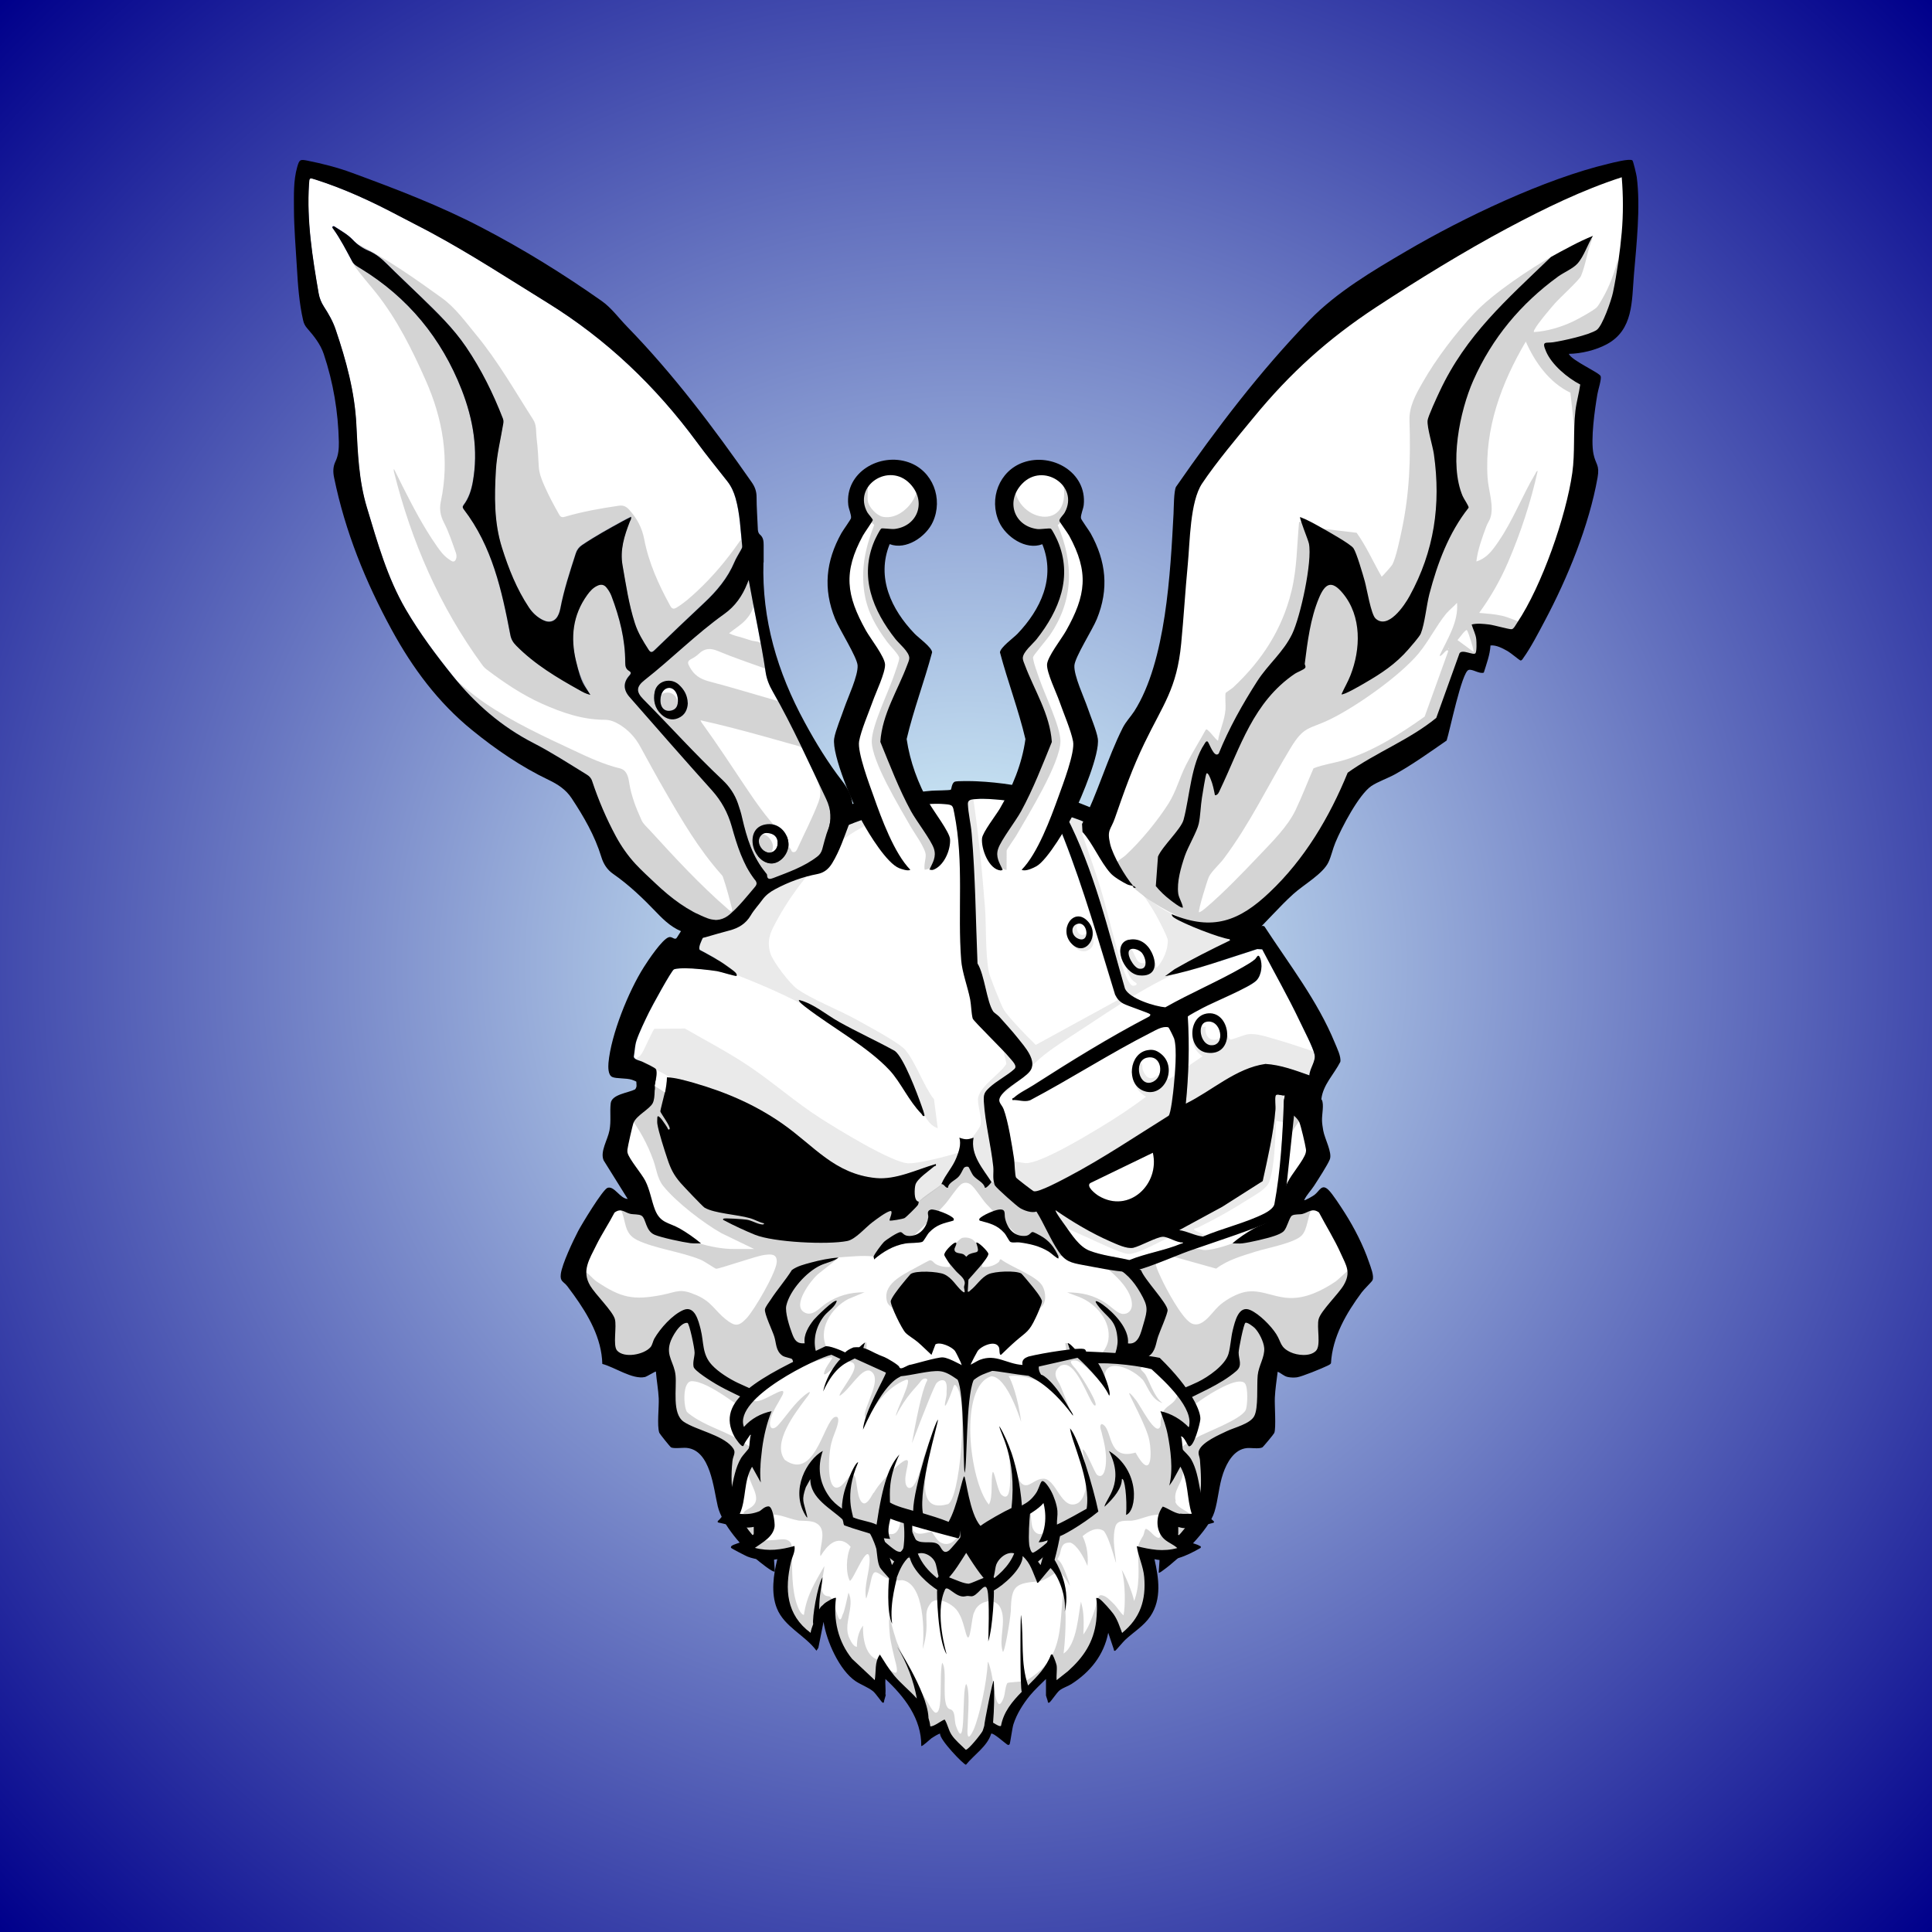 <?xml version="1.0" encoding="UTF-8"?>
<?xml-stylesheet type="text/css" href="../styles/semantic.css" ?>
<svg xmlns="http://www.w3.org/2000/svg" viewBox="0 0 2048 2048">
  <rect x="0" y="0" width="2048" height="2048" fill="#808080" stroke="none"/>
  <g class="trait-group" data-category="background" id="background-ocean-depths">
      <defs>
    <radialGradient id="ocean-depths-gradient" cx="50%" cy="50%" r="70%" fx="50%" fy="50%">
      <stop offset="0%" style="stop-color:#E0FFFF"/>
      <stop offset="100%" style="stop-color:#00008B"/>
    </radialGradient>
  </defs>
  <path id="color-ocean-depths" class="color" d="M2048,0v2048H0V0h2048Z" fill="url(#ocean-depths-gradient)" style="fill: url(#ocean-depths-gradient)"/>
    </g><g class="trait-group" data-category="jaw" id="jaw-OG">
      <!-- Generator: Adobe Illustrator 29.1.0, SVG Export Plug-In . SVG Version: 2.1.0 Build 142)  -->
  <defs>
    
  </defs>
  <path id="fill-jaw" class="fill" d="M1396.7,1438.7c-6.7,4.3-46.8-1.7-48.7.3l-12.2,69.8-57.2,29.3-1.4,1.6c-1.5,11.9,1.5,24.2.9,35.9-.3,4.9-1.3,15-2.3,19.7-.6,2.8-13.7,32.2-15,33.5s-16.1,8.9-16.7,8.3l-9.5-50-51,52c-7.7,5.7-20.7,9.3-27.5,15.5-14,12.7-25.2,37.4-42.1,47.9-5.4,3.3-61.3,25.7-66.7,26.3-13.8,1.7-33-3.3-47.7.2-17.7-10.3-50.1-16.2-66.1-26.9-14.3-9.6-28.3-35.6-41.4-47.6-6.7-6.1-19.9-9.6-27.5-15.4l-51-52-9.6,48.4c-.6.9-.9,1.7-2.2,1.5-.8,0-13.8-7.6-14.4-8.2-1.4-1.4-15.9-33.3-16.2-35.3l-.5-54.4-58.2-30.3-12.3-69.7c-8.1-1.2-45.1,3.9-49.5-1l-37.1-85-.5-3.4,31.5-70.6c5.3-1.6,29.1,0,31.3-6.7.8-2.3-.6-19.5-1.3-22.4-2.2-8.4-16.2-24-19.8-33.2-.7-1.7-1.2-3.1-.6-5,4.7-11.3,10.3-22.3,14.1-34,7.3-22.4,7.2-42.6,16.9-65.1,47.5-110.2,188.9-176,299.9-200.1,44.7-9.7,79.8-1.5,122.7,11.2,98,28.9,222.6,97.5,259,199,6.8,19,7,38.1,13.5,57.5,3.8,11.2,10.1,22.1,13.7,33.4,0,1.4-8.3,16.4-9.8,19.1-2.4,4.3-9.7,13.4-10.7,17.3-1.8,6.8-.6,15.6-2.3,22.5,9.9,7.9,21.3,4.2,32.4,6.5,9.6,23.9,23.5,46,31.4,70.6-9.8,26.3-22.2,51.8-33.2,77.7-1.3,3-1.7,9.3-5.1,11.4h0Z" fill="#ffffff"/>
  <path id="shading-jaw" class="shading" d="M1380.8,1185.8c-.2.4-2.1.7-2.8,1.7-8.6,10.8-16.2,26-21,39-4.2,11.4-5.1,22.7-13,32-18.8,22.4-51.8,45.5-78.3,57.7-5.4,2.5-12.5,3.7-16.7,7.8h20.5c2.7,0,5.1,1.2,7.9,1.1,18.1-.2,64.4-19.8,77.5-32.6,5.7-5.5,14.1-15.7,15-23.5,1.8,0,.7,2.4,1.5,4,3.1,5.9,15.5,5.2,21.5,6,.2,1.6-1.5.7-2.3,2.2-4.6,8.3-4.4,21.6-10.6,28.3-7.5,8.1-37.1,13.5-48.8,17.2-14.5,4.6-29.8,8.8-42,18.1l-52.8-14.8c-19.3-2.3-9.9,15.4-5.3,25.3,5.2,11.3,20.7,40,30.4,46.6,11.9,8.2,22.7-10.2,30-17,6.3-6,16.2-11.8,24.6-14.4,17.7-5.6,32.3,4.7,50.5,5.4,17.4.8,34.6-7.7,48.8-17.2,3.6-2.4,14.6-13.9,17.2-13.8,1.7,0,3.3,6.1,1.8,7.8-10.1,24.3-21.6,48-31.8,72.2-3.7,8.8-.8,14-13,15-9.3.7-15.8-1-24.2-1.8-4.8-.4-11.8,2.5-17.3-.2l-12.9,70.6-59,30.5c.4,11,2.6,23.6,2,34.5-.3,5.7-1.3,15.4-2.1,20.9-.5,3.1-13.4,31.4-15.4,33.6-3,3.2-11.6,6.2-15.5,9-.8-4.9-2.7-10.6-3-15.5-.6-11.2,2-11.3-2.7-23.2-.4-1.1-1.9-1-2.2-2-.8-2.2-.8-6.7-1.1-9.2l-2.3.2-50.2,51.8c-7.7,5.2-19.5,8.7-26.5,14.5-14.2,11.7-24.4,36.1-41.5,47.5-6.7,4.5-54.2,25.7-61.2,26.8-9.9,1.5-51.8,1.6-61.5,0-6.9-1.2-49.7-20.5-57.3-24.7-15.8-8.9-30.2-37.8-44.4-49.6-6.9-5.7-19-9.3-26.5-14.5l-51-52c-1,8.1-7.3,16-8.1,24-.6,6.2.6,14.6-.3,21.6-.2,1.7-3,1.8-2.1,4.4-.6.7-14.6-8.1-15.5-9-1.7-1.8-15-30.8-15.4-33.6-.7-4.4-.9-13-1.1-17.9-.5-12.2.6-24.4.5-36.6l-58.5-31.4-13-69.5-48.8-.2-38-86.6.9-6.2c8.2.4,11.8,8.2,18.6,12.7,25.3,16.9,38.4,19.8,68.5,13.9,17.1-3.4,19.1-7.5,37.2.4,15.9,7,19,16.2,30.6,25.4,9.6,7.6,13.6,7.9,22-1s31.8-49.1,32.1-60c.2-8.7-6.4-8.1-13.3-7.2-8.6,1.1-48.4,15.1-51,14.6-1.7-.4-12.3-7.9-16.5-9.6-20.3-8.4-48.8-11.8-67.2-20.8-14.9-7.3-11.3-20.9-17.7-33.2-.9-1.6-2.5-.6-2.3-2.2,6.3-.9,17,0,21-5.5,1-1.4.3-3.7,2-3.5,3,11.7,15.2,23.9,25.1,30.4,21.2,13.8,50.4,23.7,75.4,23.5h20.5l-34.7-16.8c-19.1-10.8-48.2-33.1-61.8-50.2-6.2-7.8-7.1-18.3-10.5-27.5-6-16.6-14.4-32-25-46,1.3-9,6.5-19.6,7.8-28.2,1.9-12.9,1.8-19.5,6.5-32.5,36.4-101.1,159.2-169,256.8-198.2,49.9-15,102.4-18.2,153.2-5.2,103.5,26.4,242.6,100.3,277.2,208.8,3.4,10.5,3,17.3,4.8,27.2.8,4.7,8.9,28.4,7.6,30.6l-.5-.2ZM1195.9,1382.1c-32.3-16.1-63.1-35.3-95.9-50.7-17.5-18.7-37.4-36.6-54.6-55.4-4.8-5.3-11.2-16-16-20-3-2.6-7.4-3-10.6-.6-4.5,3.4-12.7,16.4-17.4,21.6-16.7,18.6-36.8,35.6-53.6,54.4-32.9,15.3-64,34.2-96,51.2-.6,2.8,12.4,35,14.6,40.3,2.9,7.1,12.1,31.7,16,36.1,7.1,8,36.5,26.3,47,33,19.8,12.7,36.1,22.9,59.3,28.7,27.3,6.8,39.7,7.1,67,.6s43-16.6,65.7-31.3c10.4-6.8,35.9-22.5,43.4-30.6,4-4.4,12.7-27.4,15.6-34.4,2.1-5.1,16.8-41,15.5-42.9M728.3,1496.7c1.6,2,8.2,6.3,10.7,7.8,14.7,8.8,31.8,13.8,46.9,23.1,16.8,10.2,40.2,33.1,59.6,33.5,2.3,0,8.7-1.2,9.4-3.7s-13.6-27.6-16.4-30.3c-7.3-7.1-27.5-17.2-37.2-23.8-15.2-10.3-50.3-39.1-67.9-39.2-10.5,0-8.7,28.1-5.1,32.7h0ZM1319.7,1466.3c-5.9-5.9-24.1,4.1-30.4,7.6-16.2,8.9-31,21.4-46.2,31.8-12.7,8.7-30.1,15.7-38.6,28.4-2.2,3.4-10.8,17.7-11.4,20.7-1.1,5.3,6.2,6.5,10.3,6.3,16-.9,23.4-9.7,35.2-17.8,9.2-6.3,19.3-13.6,29-19,11.7-6.6,47.1-19.2,52.7-29.3,2.4-4.3,2.8-25.2-.7-28.6h0ZM1126,1664c-12-2.7-20.7,6.6-31.6,7.9-5.7.7-12.2-1.2-16.6-.7-7.1.8-22.9,12.1-31.2,14.9-14.8,4.9-30.2,4.7-45.1,0-8.8-2.8-23.9-14.1-31.2-14.9-4.4-.5-10.9,1.4-16.6.7-11-1.3-19.9-11-31.6-7.4,0,6.9,23.8,23.5,30,27,12.5,7.1,59.8,26.8,72.5,26.6s59.9-19.8,72.2-26.9c10.3-6,24.6-16.2,29.3-27.2h-.1Z" fill="#aaaaaa" style="opacity: 0.5" opacity="0.5"/>
  <path id="outline-jaw" d="M676,1140c5.3-3,18.5-3.6,19.1,4.5-2,7,0,18.6-3.2,24.9s-17.1,12.9-20.3,20.7c-1.1,2.6-6.2,25.4-6.5,28.5,0,1.3-.2,2.3.2,3.6,1.8,6.8,14.7,21.7,18.7,29.4,5,9.8,6.5,20.8,10.3,30.7,5.7,14.4,14.5,13.4,26.1,19.9,7.6,4.3,16,10.2,22.7,15.8-3.8,0-7.5.2-11.2-.2-8.4-1.1-30.6-5.8-38-8.9-9.8-4.2-8.9-17-13.8-20.2-2.7-1.8-8.7-1.2-12-2-6-1.4-9.7-6.6-16.7-1.3-6,11.6-13.4,22.6-19.2,34.3-7.3,15-16,27.5-6.5,43.3,5.5,9.2,23.4,26.5,26,35,2.4,7.9-2.3,28.2,2.4,33.6,7.5,8.5,28.6,4.4,35.5-3.6,2-2.4,2.5-6.3,4-9,6.3-10.9,19-25.2,30.7-30.3,12.2-5.3,16.1,11.4,18.4,20.3,3.6,14.2,1.3,26.5,12,38,6.7,7.3,18.2,14.5,27.2,18.8,4.7,2.2,21.2,9.9,25.3,10.7,12.8,2.4,25.4-6.5,32.6-16.5,2-2.8,2.8-6.3,4.7-9.3,9-14.8,16.3-6.2,25.8,1.8,11,9.2,20.9,19.8,32,29,45.8,38.3,90.7,54.1,151.4,45.3,58.2-8.4,83.7-40.7,125.7-75.3,2.2-1.8,8.8-7.7,10.8-8.2,12.1-3.2,14.2,10.5,19.7,17.8,5.7,7.4,15.3,15.6,25,16,7,.3,27.7-8.7,34.9-12.2,10.9-5.3,28.8-17.6,32.4-29.6,2.2-7.6,2.6-17.3,4.6-25.4,2.3-9,6.1-26.7,18.6-21.2,9.4,4.1,22,16.8,27.5,25.5,5.6,8.9,3.9,13.8,14.9,19.1,7.3,3.5,20.9,5,27.1-1.3,5.8-5.8.5-25.5,3-34,2.6-8.8,20.8-26.2,26.4-35.6,8.1-13.8,2.8-20.8-3-33.7-6.7-15-15.5-28.9-23.1-43.4-6.9-5.2-11.2-.2-17.5,1.5-3,.8-8.4,0-11.2,1.8s-5.1,12.8-8.6,16.4c-2.4,2.4-6.7,4-9.9,5.1-7.8,2.7-25.9,6.9-34.1,7.9-3.4.4-7,0-10.4,0,6.2-5.6,14.7-11.2,22.1-15.4,10.5-5.9,20.2-6.1,25.7-18.3,4.2-9.5,5.8-20.9,10.4-30.6,4.3-9,17.4-23.9,19.4-31.6.4-1.7.5-2.5.2-4.2-.6-4.5-5.3-24.5-6.9-28.2-3.4-7.8-19.2-16-20.8-22.2-.9-3.4-2.7-24.1-1.6-26.4,2.2-4.5,13.6-3.5,17.5-1,.8,2.8,2.9,13.6,4.2,14.8,4,3.5,21.3,4.8,24.5,11,2.5,4.8,0,15.5.2,21.8,0,2.9.8,7.8,1.3,10.7,1.5,8.6,9.7,23.3,7,30.5-2.3,5.9-12.8,22-16.8,28.2-3.3,5.1-7.9,9.5-10.4,15.1.7.7,9.7-4.6,10.9-5.6,5.4-4.1,7.6-12.1,14.6-5.5,4.7,4.4,13.6,18.5,17.5,24.5,10.1,15.9,19.6,34.4,25.7,52.3,1.6,4.7,5.8,14.8,3.7,19.2-.7,1.6-9.2,9.8-11.3,12.7-16.3,21.9-31.2,47.4-32.7,75.3-.8,1.3-2.2,1.8-3.5,2.5-5.7,2.8-27.3,11.7-32.6,12.4-3,.4-6.5.3-9.5-.3-4.5-.9-7-4.1-10.9-5.6-1.1,9.1-2.6,18.4-3,27.5-.4,7.8,1.5,32.2-.6,37.4-.4,1.1-11.8,14.9-12.7,15.3-3.8,1.8-11.7.3-16.3.7-13.5,1.3-21.2,15.2-25.2,26.8-4.6,13.3-5.2,27.9-9.2,40.8-5.8,19.3-37.7,50-54.2,61.8-.9.6-4.2,3.4-4.9,2.6,1-15.3,2.8-31.2-2.6-46-.3-.9-1.8-5.7-3.4-4-.6.6-3.5,12.5-6.2,16.3-8.3,11.9-29.2,7.9-37.8,19.2-9.5,12.3-7.6,28.7-22.1,38.9-32,22.4-79.6,38.4-117.7,46.3-12.4,2.6-16.8,2.3-29-.4-35-7.6-67.9-18.6-99.2-35.8-5.1-2.8-20.9-11.4-23.8-15.2-6.2-8-8.6-25.8-15.6-34.4-9.6-11.7-30.7-5.5-39.2-21.8-1.5-2.8-3.8-12.7-4.3-13.2-1.8-1.8-3.8,4.8-4,5.4-4.5,13.8-3.1,29.3-2,43.5-1.7,1.8-16.8-10.7-19-12.5-15.1-12.7-36.9-37.3-41.5-56.5s-7.6-59.5-33-62c-4.4-.4-13.1,1-16.5-.5-.9-.4-12.1-14.4-12.5-15.5-2.6-7.5-.2-27.3-.6-36.4s-2.3-19.1-3-28.5c-.4-.5-9.5,5.3-11.7,5.8-13.3,2.8-32.2-10.6-45.1-13.9-.7-27.4-14.8-51.6-30.3-73.2-2.2-3.1-4.5-6.2-6.8-9.2-4.1-5.2-7.9-4.8-6.9-12.9,1.3-10.6,13.1-35.4,18.4-45.6,3.6-6.8,26.1-44.2,31.2-45.8,7.3-2.2,13.1,11.5,21.3,11.8l-25.5-40.9c-4-9.3,4.3-21.7,6.2-31.8s.2-19.2,1.3-28.7,18.5-11,25.8-14.7c2.6-2.8,1-6.8,1.5-9,.4-1.9,1.3-3.7,1.8-5.8h-.5ZM799,1627.5v-20c0-3.1,8.8-25.7,11-27,4.3-2.7,20.4,9.8,24,13,12,10.5,20.7,26.3,32,36,8.5,7.4,21.1,12,29.5,19.5,10.9,9.6,20.1,26.5,30.5,37.5,11,11.7,29.8,18.4,44.7,24.3,25.1,9.9,38.9,14.1,66.8,12.3,16.1-1,62.3-19.4,76.4-28.6,13.7-8.9,25-32.9,37.6-44.4,9.3-8.6,24.5-14.2,33.6-22.4,10.1-9.2,18.3-23.6,29.4-33.6,3.6-3.3,19.9-16.8,24.4-13.8.8.6,6.9,16.7,7.6,18.9.5,1.7,2.5,8.4,2.5,9.5v17c0,.6-1.6,2-1,3.5,10.4-10.7,20.8-25.9,23.6-40.9,2.4-12.9,1.4-27.4.4-40.5-.3-4-2.6-6.9-.8-10.8,3.7-8.5,20.8-15.9,29.2-19.9s24.7-7.7,29.1-15.9c4.6-8.5,2.6-32.2,3.7-43.3,1-10.3,7.7-19.4,6.9-29.1-.6-6.6-5.4-16.3-10-21-1.5-1.5-8.2-6.7-10-5.5-1.8,1.3-7.1,27.7-7.1,31.5,0,7.3,4.4,13.6-2.4,19.5-17.3,15-41.2,23.8-61.1,34.9-5.5,3.1-23.5,16.8-28.6,16-2.7-.4-5.4-3.6-9.2-3.9-11.7-.8-14.9,8.5-22,15-16.4,14.9-41.2,22.8-63,25-69.3,7-135.6,7.1-205,0-22-2.2-45.8-9.7-62.5-24.5-7.2-6.4-10.9-16.4-22.5-15.6-3.7.2-7.5,4-9.8,3.8-5.4-.5-21.2-12.7-27-15.9-13.4-7.4-27.8-13.2-41-21-4.6-2.7-22.9-14-23.7-18.3-1-5.2,1.1-10.4,1.1-15s-5.6-31.3-7.6-31.5c-7.7-.9-16.7,15.1-18.5,21.5-4.1,14,4.6,20.6,5.9,34.2,1.4,13.7-4.1,40.6,8.8,49.2s39.9,13.7,50.8,26.2c5.6,6.4,1.4,8.6.7,15.6-3.2,29.7,1.3,54.7,20.9,77.8.5.6,3.9,4,2,1l-.3-.3Z" class="outline" fill="#000000"/>
    </g><g class="trait-group" data-category="mouth" id="mouth-scrappy">
      <path id="fill-muzzle" fill="#ffffff" d="M1038 1292s-.4 1.7.7 2c10.3 2.8 18 4.3 25.8 13 1.9 2.2 4.9 8.8 6.5 9.5 2.6 1.2 6.6 0 9.5.5 11.4 1.5 21.2 3.7 31.2 9.8 2.1 1.3 9.2 7.8 10.2 7.1.3-.3 0-1.7 0-1.9 2.4-1.8 32.7.6 38 1 5.2 4.2 13.2 5.5 19.2 8.3 13.7 6.4 22.5 16.1 29.9 29.1 8.4 14.6 7.7 17.8 3.1 33.4-2.5 8.5-4.8 21.8-16.3 20.2 1.5-15.5-14.8-32.4-26.5-41-3.2-2.4-11.3-7.2-6 0 10.8 14.7 20.2 14.8 21.5 37.5.6 10.3-8.4 32.9-15.4 40.5-.6.7-7.1 6.3-7.6 6.5-3 1.6-6.9-6.1-7.8-8.2-3.6-7.8-4.7-15.5-9.7-23.3-1.1-1.7-10.8-13.7-12.4-12.1 5.6 13 9 46.2-2.5 56-4.4 3.7-9.4 1.9-13.3 3.7-2.8 1.3-3 5.7-4.8 6.1s-7-3.1-9.4-3.5c-8.9-1.3-13.2 17-18.7 17.5-2.5.2-10.7-11.9-18.4-9.4-7 2.2-15.4 21.2-24.4 23.6-6.3-6-3.4-14-5.8-21.2-1.2-3.5-4.2-6.7-5.8-10.2-5.4-12.7-2.8-19.9-.2-32.2.6-3 0-5.9.9-9.1.2-.7 6.3-12.3 6.9-13.1 3.7-5.4 19.2-12.4 22.7-3.8.9 2.2 0 8.7 2.2 7.7 5.1-4.9 10.2-9.9 15.5-14.5 11.5-10 14.1-9.7 21.2-24.8 1.5-3.3 6.5-14.5 6.6-17.3 0-3.4-9.2-14.7-11.8-17.8-1.4-1.7-9.5-11.5-10.2-11.8-6.4-3.2-28-2.3-34.7.8-7.9 3.6-12.5 12-19 17-1 .8-1.3 1.9-3 1.5l.8-12.7c3.6-4.3 21.7-23.3 21.1-27.5-.4-2.6-11.3-13.4-12.9-11.7 4.4 12.8.7 8.7-7.3 12.2-1.2.5-2.9 2.7-3.2 2.7s-2-2.2-3.2-2.7c-3.4-1.5-9.7-.4-9.3-5.6 0-1.1 4.1-7.6.5-6.6-2.8.8-12 9.9-11.3 13.2 0 .6 4 7 4.8 8 1.5 2 5 5.9 7 8.3 3.2 3.9 9.7 7.6 9.9 13.1 0 1.6-.8 3.1-.8 4.8s2.6 8.1-2.5 3.6c-6.2-5.3-10.2-13.6-18.5-17.5-6.5-3-30.3-4.3-35.7-.2-.8.6-8.8 10.5-10.2 12.2-2.4 3-10.9 13.7-10.8 16.8.2 5.4 11.7 29 15.7 33.2 3 3.2 9.3 6.8 13 9.9 5 4.3 9.7 9.1 14.5 13.5l4.2-11.1c4.9-3.1 17.7 2.6 20.8 7.1 1 1.5 5.1 9.9 6 11.9 2.8 6.4 5.1 25.4 4.4 32.4-1.1 10-7.9 15-9.4 22.6-1.3 6.4 1.1 14.9-5.8 18.9-8.1-2.6-17.3-21.5-23.6-23.5-8.2-2.6-15.9 9.6-18.4 9.4-5.3-.4-8.7-14-13.9-16.1-6.9-2.8-11.5 2.7-14.1 2.1-1.8-.4-2-4.8-4.8-6.1-4.5-2-9.6.3-14.3-4.7-10.9-11.5-6.5-42.2-1.5-56.1-9.1 6.7-14.1 14.8-18.5 25-1.6 3.6-2 7.5-3.7 11.3-1 2.1-4.9 9.8-7.8 8.2-.4-.2-6.9-5.9-7.5-6.5-3.9-4.3-13.8-24.4-15-30-2.8-12.9 1.4-26.5 9.5-36.5 4.1-5.1 11.3-9 13-15.5-2.4-2.4-22.3 17.4-24.4 20.1-5.4 6.8-11 15.9-9.6 24.9-8.3.5-10.7-3.3-13.3-10.2-2.7-7.1-7.8-22.8-6.2-29.8 3.7-16.2 21.4-35.8 36.3-42.7 6.2-2.9 13.9-4.1 19.2-8.3 12.5-.8 24.5-2.3 37-1 0 0 .7 2.1.5 3 9.5-8.2 20.6-14.8 33.1-16.9 4.7-.8 14.8-.4 18.1-1.8 1.6-.7 5.2-7.7 7.2-9.9 8-8.4 15.2-9.7 25.4-12.5 1.1-.3.6-1.9.7-2 1.1-.7 25.9-.7 27 0v.2Z" class="fill" data-original-prefix="fill"/><path id="fill-teeth14" fill="#ffffff" d="M1039.1 1601.9c-.8-.5-7.2-15.4-7.9-17.6-4.2-13.6-7-37.9-1.5-51.1 5.8-13.9 10.8-1 20-5 1.9-.8 7.6-6.8 9.2-8.8 2.6-3 3.6-9.1 8-8 12.8 3.1 21.1 24.2 22 36.1 2.3 30.4-23.4 40.7-45.2 53.7-1.2.5-3.6 1.3-4.6.6Z" class="fill" data-original-prefix="fill"/><path id="fill-teeth13" fill="#ffffff" d="M1015.7 1527.3c10.2 8.9 6 44.1 2.3 56.2-1.9 6.4-6 12-8.1 18.3h-2.3c-12.1-7.1-26.3-12.4-36.1-22.9-9.1-9.8-12.3-17.9-11.5-31.5.8-11.8 9-32.3 21.2-35.9 4.8-1.4 5.7 4.5 8.2 7.4 1.8 2.1 8.3 8.8 10.5 9.5 6 1.9 12.5-4.1 15.8-1.3z" class="fill" data-original-prefix="fill"/><path id="fill-teeth12" fill="#ffffff" d="M904 1461c0 2.2-1.1 3.8-.8 6.2s7.4 22.5 8.8 24c3.7 4.1 11.1 2.3 15.9 2.9 4.9 13.5-4.3 23.9-8.6 35.6-2 5.3-8.4 33.1-12.8 34.3-3.3.8-11.7-18-12.8-21.2-6.8-20.9-8.8-51.8 1.8-71.7.6-1.2 7.1-11.6 8.4-10.1Z" class="fill" data-original-prefix="fill"/><path id="fill-teeth11" fill="#ffffff" d="M1144 1564c-1 .7-1.8-.4-2.4-1.1-5.8-5.8-8.7-24.8-11.8-33.2-4.3-11.7-13.8-21.9-8.6-35.6 18.6 2.9 18.2-8.8 23.1-22.4l2.2-9.8c10.2 11.1 15.2 27.6 14.6 42.5-.5 13.7-3.2 35.3-9.5 47.5-.8 1.5-6.9 11.6-7.5 12Z" class="fill" data-original-prefix="fill"/><path id="fill-teeth10" fill="#ffffff" d="M949 1569c5.5 22.1 11.4 45.4 9 68.5-.5 5-1.3 9.2-7 6.9-3.4-1.3-17.5-13.4-19.5-16.5-7.4-11.8.3-39.7 8-50.8 1.2-1.7 7-10.1 9.4-8.1Z" class="fill" data-original-prefix="fill"/><path id="fill-teeth9" fill="#ffffff" d="M1100 1569c3.4-2.9 13.3 14.1 14.5 17 4.8 11.7 9.3 33.5 1 44-2.1 2.7-18.5 16.5-20.9 15.9-1.9-.4-3.4-6.5-3.6-8.4-1-8.7 0-26 1-35 1.1-10.9 6.5-22.5 8-33.5" class="fill" data-original-prefix="fill"/><path id="fill-teeth8" fill="#ffffff" d="M1167 1547c.9-6.7-1-15-.6-21.3.3-6.3 3.7-14.6 3.6-21.2 0-5.7-4.8-19.5-4-24 .5-2.9 3.5-2.8 5.5-4.5 6.2-5.3 10.4-15.8 16.9-4.9 14.2 23.5-1 56.5-18.4 74.4-.9 1-1.3 1.9-3 1.5" class="fill" data-original-prefix="fill"/><path id="fill-teeth7" fill="#ffffff" d="M881.7 1478.3c3.3 2.9-2.8 21-2.8 26.2s2.6 12.6 3.1 18c.7 8 0 16.5-.5 24.5-1.8 0-11.7-13.3-13.3-15.7-11.2-16.8-20.3-43.7-7-61.7 6.2-8.4 9.7.9 14 4.7 2 1.9 5.7 3 6.6 3.9Z" class="fill" data-original-prefix="fill"/><path id="fill-teeth6" fill="#ffffff" d="M1018 1613v16.5c0 .9-10.8 13.2-11.9 14.1-6.3 4.8-8-2.6-10.6-5.5-5.5-6-17.9-.4-24.4-5.6-.9-.7-4.1-8.3-4.1-8.9v-24.5c12.3 3 28.7 18.5 41.4 16.9 3.5-.4 6.1-3 9.6-2.9Z" class="fill" data-original-prefix="fill"/><path id="fill-teeth5" fill="#ffffff" d="M1102.5 1494c3.3-.8 5.3 8.5 6.3 10.7 5 10.5 15.3 30.3 11.4 42.1-2.2 6.7-15.6 23.4-20.4 11-4-10.4-4.1-44.7-1.1-55.5.4-1.6 2.4-7.9 3.8-8.2Z" class="fill" data-original-prefix="fill"/><path id="fill-teeth4" fill="#ffffff" d="M917 1563c-1.6 13.5 2.8 27.4 2 40.5-.5 8.8-4.2 18.6-5.5 27.5-5.8-5.6-10.5-15.7-11.4-23.6-.6-5.2.7-25.8 2.4-30.3.6-1.6 10.5-16.2 12.4-14.1Z" class="fill" data-original-prefix="fill"/><path id="fill-teeth3" fill="#ffffff" d="M1135 1631c-.4-8.9-4.4-17.8-5.1-26.5-1-13.6 3.6-27.7 2-41.5 2.2-2.4 11.9 13 12.5 15 2 6.8 2.7 27.3 1.2 34.3-1.3 6.3-5.5 14.8-10.8 18.7z" class="fill" data-original-prefix="fill"/><path id="fill-teeth2" fill="#ffffff" d="M1154.1 1604.9c-3.4-2-5.1-22.3-3.9-26.2.8-2.6 8.9-5.2 10.2-8.8l5.1-10.9c3.8 3.4 5.1 7.2 4.3 12.2-.7 4.5-5.2 22.3-6.9 26.2-.9 2.2-6.1 9-8.8 7.5" class="fill" data-original-prefix="fill"/><path id="fill-teeth1" fill="#ffffff" d="M885 1559c.4.4.7 7.1 3 10.5 2.7 3.9 10.5 6.9 11 10-.8 4.7-.7 23-4 25.4-2.5 1.8-7.7-4.5-8.7-6.7-1.6-3.6-6.3-22.5-7-27-.6-3.9 2.5-15.6 5.8-12.3Z" class="fill" data-original-prefix="fill"/><path id="shading-mouth2" fill="#aaaaaa" d="M918 1443.5c.8 5.3 5.6 13.8 10.1 16.9 11.5 8.3 16.2-.3 22.4-9.4 2.5 5.4 3.4 11.5 6 17 1.4 2.8 5.7 12 7.5 5.5l4-11.5c1.6 7.5 6.3 15.4 11.5 21 4.3 4.7 18.8 15.4 24.6 9.6 2-2.1 8.3-17.9 10.8-22.2 1.2-2.2 7.8-13.8 9.7-13.3 1 .2 8.5 13.2 9.7 15.3 2.4 4.5 7.3 17.7 9.8 20.2 3.8 3.8 10.5.4 14.4-1.8 10.5-5.9 18.5-17.2 21.7-28.8l4.2 12.3c.3 1.2 1.9 2.4 2.8 1.7.6-.4 5.8-11.3 6.5-13 .8-2 2.8-12 4-12 6.8 10.7 12.9 18.4 24.5 7.5 8.6-8 9.3-23.8 7-34.5 3.5-3.1 21.1 16.1 26.6 16.9 9.1 1.4 17.6-11.8 19-19.9 3.5-20.5-12.9-39.2-30.9-46.2l-12.7-4.8c15.4 0 28.2 2.9 41.1 11.4 4.8 3.1 12.2 10.9 17.6 11.4 6.2.6 10.1-4.1 10-10-.4-19.3-25.8-38.1-39.7-48.8 15.4 2.4 34.6 11.8 45 23.5 7.8 8.8 19.1 25.1 19.1 37s-6.4 28.5-9.2 32.8c-3.3 5.3-11.7 5.4-13.4 10.6-.9 8.1-2.1 16.4-2.5 24.5-1.5 29 1.4 45.2-10.8 73.2-3.6 8.2-12.7 20.4-14.9 27.1-4.2 12.8-.7 26.4-9.1 38.9-3.2 4.8-8.4 6.7-11.2 10.8-1.7 2.5-2.4 6.1-4.2 8.8-4.5 6.7-14.6 23-21.6 8.9-1.6-3.3-1.3-12.9-6.7-6.2-1.4 1.7-1.9 4.4-3.5 6.5-3.7 4.7-17.7 19.6-23.5 19.5-2.2 0-4.5-4.1-6.6-5.4-7.9-5-21.1-6.3-29.2-1.4-7.3 4.4-9.5 13.6-18.1 6.8s-6.4-10.8-20.1-9c-5.6.7-11.4 12.6-16.9 12.1-2.8-.2-11.4-11.1-18.5-12.6-6.3-1.3-17.5.7-23 4.2-2.6 1.7-4.1 5.6-7.5 5.4-5.7-.3-19.8-15.8-23.6-20.5-1.2-1.5-4.4-10.6-7.1-6.9-2.5 3.4-.6 9.9-7.2 12.7-7 3-14.9-11.2-18.1-16.4-1.2-1.8-1.2-4.3-2.6-6.4-2-3-6.8-5.4-9.5-8.5-10.4-11.9-6.7-27.7-10.7-41.3-.8-2.6-5.6-8.5-7.3-11.7-18.4-35.7-16.4-45.6-18.4-84.6-.4-7.7-.6-20.7-2.2-27.8-1.5-6.2-11.1-6.1-14.2-11.8-3.4-6.1-9.3-29.6-8.6-36.4 1.2-10.3 16.2-31.2 24-38 10.5-9.2 26.2-16.5 40-18.5l-21.5 17c-7.2 6.4-26.8 32-14.8 39.9 9 5.9 16.7-4.5 23.7-9.1 12.7-8.4 25.3-11.8 40.7-11.8l-17.3 7.2c-18 9.4-33.1 32.7-22.1 52.8 1.7 3.1 8.6 10.4 12 11.1 9.1 1.7 20.7-15.4 29.5-18 .6 6.4-.9 14.3 0 20.5zm-37.1 40.6c-12.3-.5-17.1-20.2-22.8 1.5-3.4 13 1.2 26.4 9.4 36.5 1.5 1.8 12.7 13.1 13.9 12.9.8 0 2.5-2.3 2.8-3.2 2.9-7.1-3.2-12.2-4.2-19.2-1.5-9.8 0-18.7.9-28.4Zm301.8-8.9c-3.2.8-6.3 6-8.8 7.3-2.1 1.1-7.2 1-7.8 3.2-.5 1.7 3 10.8 2.9 14.8 0 3-1.5 13.9-2.2 16.8-.9 3.6-3.9 5.7-3.9 10.2s1.4 7.1 3.7 7.4c1.9.3 15-14.4 16.8-17 5.7-8.5 9-18.8 7.3-29.2-.5-3-4.4-14.5-8-13.6Zm-284.8 10c-4-2.3-6.5 9.9-6.8 12.5-1.2 10.5 3 38 8.7 47.1 1.9 3 5.4 6.9 9.2 7.3 3.7-15.6 12.6-29.2 21-42.5-2.3-.4-1.7-2.9-2.7-3.5-1.5-.9-7-1.9-9.7-3.1-4.7-2.2-12-7.7-15.6-11.4-1.2-1.2-3.8-6.2-4.2-6.3ZM1139 1552c8.3-2 11.9-12.2 13.9-19.6 3.1-12.1 6.1-33.4 1.1-44.8-3-6.9-5.8 1.7-8.3 4.1-3.9 3.8-11 9.3-16 11.6-2.5 1.1-7.8 1.8-9.1 2.7-.7.5-.5 1.8-1 2.7-.3.4-1.7.4-1.6.9 0 1 7.9 12.3 9.2 14.8 4.8 8.8 9.1 18 11.8 27.7Zm-197.7 5.7c8.1 8.1 9.5 0 10.5-7.3.8-5.6 2.7-20.6 1.7-25.4-3.6-17.2-21.3-15.9-21.6 3.6 0 6.8 4.6 24.3 9.4 29.2Zm161.5-44.5c-5 1.3-8.5 9.3-8.8 14.2-.2 4 2.4 28.5 3.8 31.3 2.5 5 7.5 0 9.8-2.7 6.8-8.3 11.6-30.7 4.5-39.5-2.7-3.3-4.8-4.4-9.2-3.3zM1023 1544c-.7-.7-.8-7-5.1-9.4-8.9-5-21.8-.8-32-4-10.4-3.3-9.4-13.1-16.1 1.8-2.9 6.4-9.1 24.4-6.3 30.7 1.1 2.4 17.8 15.6 21.2 17.8s18.2 11.7 21.1 10c3.1-5.6 9.3-9.5 12.6-14.9 1.8-2.8 4.1-11.5 4.6-11.9 1.6-1.7 1.7.5 2.1 1.4 1.6 3.6 2.1 6.8 4.5 10.5 3.3 5.2 9.2 9.3 12.4 14.6 3.1 1.9 15.5-5.9 18.9-8.1 4.5-2.9 22.9-17 23.9-21.1 2.2-9.7-6.6-28.3-10.9-37.2-4.9 1-7.8 5.2-12.7 6.7-9.2 2.8-28.2-1.6-33.7 6.3-.9 1.2-2.6 8.9-4.5 7zm-136 18c-.7-.6-3.5 0-4.5.9-6 6.2 2.4 31.6 14.6 27.6 4-1.3 3.8-9.4 2.8-12.9-1.1-3.9-7.2-4.1-9.8-7.2-2.1-2.5-2.7-8.2-3-8.5Zm274.1 0c-.3.3-.9 6-3 8.5-2.6 3.1-8.7 3.3-9.8 7.2-1 3.4-1.2 11.6 2.8 12.9 13.4 4.4 20.2-24.5 14.1-28.1-.9-.5-3.5-.9-4-.4Zm-216.4 7.2c-1.5.4-5.1 4.6-6 6.1-3.4 5.6-5.6 32.3-4.8 39.3 1.3 10.9 15.2 18 19.5 3.5 1.7-5.6 2.6-21.4 2.5-27.6 0-1.1-5.8-19.7-6.5-20.5-1.2-1.4-3.2-1.3-4.8-.8Zm153.3-.1c.2 6.6-5.4 14.7-6 20.6-.5 4.5 1 25.3 2.4 29.4 4.2 12.1 16.9 7.3 19.1-2.9 1.1-5.2 0-16.8-.6-22.6-1-9.7-1.7-25.5-14.9-24.5m-180 1.9c-20.5 3.8-17 28.7-9 43 4 2.9 10.4-17 10.7-19.8.9-7.5-2.9-15.5-1.8-23.2Zm218 43c2.5 1.8 7.2-9.1 7.7-10.8 3.9-12.8 1.6-30.1-13.7-32.2.5 7.4-2.8 16.2-1.9 23.4.3 2.7 6.4 18.5 7.9 19.6m-148.2 10.2c1.4.8 4.8 8.6 9.5 11 11.1 5.8 20.2-6.4 20.7-16.7.8-13.7-7.2-7.7-16.5-8.6-8.4-.8-15-4.8-21.8-9.2-5.5-3.5-13.6-14.6-14.7-1.4-.5 5.1 1.4 7.5 1.8 11.2s-2 5.9.5 10.7c4.8 9.3 18 1.3 20.7 2.8zm93.1-31.1c-2.1-1.5-19.7 12.7-23.9 14.4-2.3 1-7.9 2.3-10.5 2.5-10.5.9-18.8-5.4-16.4 11.4 1 7.3 7.9 15.8 16 15.1 9.4-.8 11.9-11.6 14.6-12.4 4-1.3 12.3 5.7 18.9-1.1 4.3-4.4 1.3-8.4 1.5-12.5 0-2.3 1.9-4.8 2-8.1 0-1.9-.8-8.5-2.2-9.4Z" class="outline shading" data-original-prefix="shading" opacity="0.5" style="opacity: 0.5"/><path id="shading-mouth1" fill="#aaaaaa" d="M1041 1343c6.1.5 12.7-1 17.5-5 1.5-1.3.9-3.7 2.8-2.9 10.1 7.9 37.9 17.4 43.8 28.2 3.6 6.5 4.6 17.5-1.8 22.6-5.6 4.5-20.8 10.8-28 15-4.9 2.8-9.7 6.6-14.7 9.3-7.4 4.1-25.5 14.5-32.6 16.4-2.9.8-5.2.8-8.1 0-14.5-3.8-42.2-22.5-56.3-30.7-6.2-3.6-21.2-9.1-23.2-15.8-5.5-18.4 15.7-28.3 28.7-35.4 2.3-1.2 15.5-8.6 16.5-8.7 2.9-.3 4.2 2.9 6.7 4.2 4.2 2.3 10 3.2 14.7 2.8-.3-5.1-3.3-11.3-1.8-16.3.5-1.6 12.5-13.9 14.5-14.4 3.9-1 8.2-.3 11.6 1.9 1 .7 10.8 11.1 11.2 11.8 2.1 5-1.2 11.8-1.5 17" class="outline shading" data-original-prefix="shading" opacity="0.5" style="opacity: 0.5"/><path id="outline-mouth3" fill="#000000" d="M889 1333c-5.3 4.2-13 5.4-19.2 8.3-14.9 6.9-32.6 26.5-36.3 42.7-1.6 7 3.5 22.7 6.2 29.8 2.6 6.9 5 10.8 13.3 10.2-1.4-9 4.2-18.1 9.6-24.9 2.1-2.6 22-22.5 24.4-20.1-1.7 6.5-8.8 10.4-13 15.5-8.1 10-12.3 23.6-9.5 36.5 1.2 5.6 11.1 25.8 15 30 .6.7 7.1 6.3 7.5 6.5 3 1.5 6.9-6.1 7.8-8.2 1.7-3.8 2.1-7.7 3.7-11.3 4.4-10.2 9.4-18.4 18.5-25-5.1 13.9-9.5 44.6 1.5 56.1 4.8 5 9.9 2.7 14.3 4.7 2.8 1.3 3 5.7 4.8 6.1 2.6.6 7.2-4.9 14.1-2.1 5.2 2.1 8.6 15.6 13.9 16.1 2.5.2 10.2-12 18.4-9.4 6.3 2 15.5 20.8 23.6 23.5 6.9-4 4.5-12.6 5.8-18.9 1.5-7.6 8.3-12.6 9.4-22.6.8-7-1.6-26-4.4-32.4-.9-2.1-5-10.5-6-11.9-3.1-4.5-15.9-10.2-20.8-7.1l-4.2 11.1c-4.8-4.4-9.5-9.2-14.5-13.5-3.7-3.2-10-6.8-13-9.9-4-4.2-15.5-27.8-15.7-33.2 0-3.1 8.4-13.8 10.8-16.8 1.4-1.8 9.5-11.6 10.2-12.2 5.4-4.1 29.2-2.8 35.7.2 8.4 3.8 12.4 12.1 18.5 17.5 5.2 4.5 2.5-1.7 2.5-3.6s.9-3.2.8-4.8c-.2-5.4-6.7-9.2-9.9-13.1-2-2.4-5.5-6.3-7-8.3-.8-1-4.7-7.3-4.8-8-.7-3.3 8.6-12.4 11.3-13.2 3.6-1-.5 5.5-.5 6.6-.4 5.2 5.9 4.1 9.3 5.6 1.2.5 3 2.7 3.2 2.7s2-2.2 3.2-2.7c8-3.5 11.7.6 7.3-12.2 1.6-1.7 12.5 9.1 12.9 11.7.6 4.2-17.5 23.2-21.1 27.5l-.8 12.7c1.7.4 2-.7 3-1.5 6.5-5 11.1-13.4 19-17 6.8-3.1 28.3-4.1 34.7-.8.7.3 8.8 10.1 10.2 11.8 2.6 3.1 11.9 14.4 11.8 17.8 0 2.8-5 14.1-6.6 17.3-7.1 15.2-9.7 14.8-21.2 24.8-5.3 4.6-10.4 9.6-15.5 14.5-2.2.9-1.4-5.6-2.2-7.7-3.4-8.6-19-1.6-22.7 3.8-.6.8-6.7 12.4-6.9 13.1-1 3.2-.3 6.1-.9 9.1-2.6 12.3-5.2 19.6.2 32.2 1.5 3.5 4.6 6.8 5.8 10.2 2.5 7.2-.5 15.2 5.8 21.2 9-2.3 17.4-21.3 24.4-23.6 7.7-2.4 15.9 9.6 18.4 9.4 5.6-.5 9.8-18.8 18.7-17.5 2.3.3 7.6 3.9 9.4 3.5s2-4.8 4.8-6.1c3.9-1.8 8.9 0 13.3-3.7 11.5-9.9 8.1-43 2.5-56 1.6-1.7 11.3 10.4 12.4 12.1 5.1 7.8 6.1 15.5 9.7 23.3 1 2.1 4.8 9.8 7.8 8.2.4-.2 6.9-5.8 7.6-6.5 7-7.6 16-30.2 15.4-40.5-1.3-22.7-10.7-22.7-21.5-37.5-5.3-7.2 2.8-2.4 6 0 11.8 8.6 28 25.5 26.5 41 11.4 1.6 13.7-11.7 16.3-20.2 4.6-15.6 5.3-18.8-3.1-33.4-7.4-13-16.3-22.7-29.9-29.1-6-2.8-14.1-4.1-19.2-8.3 9.3.7 19.7 2.8 29.2 5.3 7.4 1.9 14.4 3.9 20.7 8.3 3.2 9.3 27.6 34.6 28 42 .2 3.7-8.2 22.5-10 27.9-2.5 7.2-2.6 16-10 21-1.9 1.3-8.4 2-9 3.2-4.1 7.9-1.4 38-1.9 48.8-1.1 21.6-7.6 43.1-20.5 60.5-.9 1.2-2.6 1.5-3.6 2.7-4.3 5.6-2.8 18.6-4.3 26.5-1.2 6-5 13.1-5.6 18.4-.4 3.5 1.3 7.7.8 9.7s-10.7 8.6-13.2 9.9c-2.2 1.2-5.7 1.5-6.5 2-.6.4-5.4 10.9-7.2 13.3-2.1 2.7-11.1 11.3-14 12.1-4.1 1.2-7.9-10.3-9.9-13s-2.3 2.3-3.6 4.3c-4.3 6.7-25.1 26.6-32.4 28.6-1.7.5-3.3.7-5 .5-.4-5.9 3.2-9.9-1.5-15.1-8.2-9-20.9-.3-24.3 8.8-1.8 4.9-1.6 20-8.6 18.1-4.6-1.3-20-25.6-23.2-30.8-5.7 8.9-12.2 19.9-19.5 27.4-11.2 11.7-9.9-11-13.8-18.2-3.8-7.1-14-12-21.1-6.7-6.7 5-2.9 9.6-3.1 16.4-3.5 3.5-24.3-13.8-27.5-17-1.3-1.3-10.5-12.2-11-13-.7-1.4-.2-6.3-2.6-3.3-2.1 2.7-6.2 14.3-10.2 13.3s-12-10.2-13.7-12.4c-2.1-2.7-6.6-12.8-7.2-13.2-.8-.5-3.8-.6-5.8-1.7-2.3-1.2-11.9-7.4-13-9-2.1-3.2.4-6.9 0-11-.7-6.8-5.9-15.3-6.8-24.2-.5-5 .6-10.7-.6-15.4-1-4-8-10-10.7-14.3-15.3-24.4-17.6-52.1-17.9-80.2 0-5.4 3-18.2 0-22.8-.8-1.2-7.8-1.9-10.4-3.8-7.2-5.3-6.2-13-8.6-20.4-1.9-6-10.7-24.3-9.8-28.7.5-2.7 4.3-7.5 6-10.1 7-10.8 15.7-20.6 22.5-31.5 5.9-4.3 13.2-6 20.1-7.9 9.7-2.6 19.8-4.7 29.2-5.3h.2Zm15 128c-1.4-1.5-7.8 8.9-8.4 10.1-10.6 19.9-8.6 50.8-1.8 71.7 1.1 3.3 9.4 22.1 12.8 21.2 4.4-1.1 10.8-28.9 12.8-34.3 4.3-11.7 13.6-22.1 8.6-35.6-4.8-.6-12.2 1.2-15.9-2.9-1.4-1.5-8.5-21.7-8.8-24s.8-4 .8-6.2Zm240 103c.6-.4 6.8-10.5 7.5-12 6.3-12.1 9-33.7 9.5-47.5.6-14.9-4.3-31.4-14.6-42.5l-2.2 9.8c-4.9 13.6-4.6 25.2-23.1 22.4-5.2 13.7 4.3 23.9 8.6 35.6 3.1 8.4 6 27.5 11.8 33.2.7.7 1.4 1.8 2.4 1.1Zm-262.3-85.7c-1-.9-4.6-2-6.6-3.9-4.2-3.9-7.8-13.1-14-4.7-13.3 17.9-4.1 44.9 7 61.7 1.6 2.4 11.5 15.7 13.3 15.7.5-8 1.2-16.5.5-24.5-.4-5.4-3.1-12.3-3.1-18s6-23.3 2.8-26.2ZM1167 1547c1.7.4 2-.5 3-1.5 17.4-17.9 32.6-50.9 18.4-74.4-6.5-10.8-10.8-.4-16.9 4.9-2 1.7-5 1.6-5.5 4.5-.8 4.5 4 18.3 4 24s-3.3 14.8-3.6 21.2c-.3 6.3 1.6 14.6.6 21.3m-64.5-53c-1.4.3-3.3 6.6-3.8 8.2-3 10.7-2.9 45.1 1.1 55.5 4.8 12.4 18.2-4.3 20.4-11 3.9-11.7-6.4-31.5-11.4-42.1-1-2.2-3-11.4-6.3-10.7Zm-86.8 33.3c-3.2-2.8-9.7 3.2-15.8 1.3-2.1-.7-8.7-7.5-10.5-9.5-2.6-2.9-3.4-8.8-8.2-7.4-12.2 3.5-20.5 24.1-21.2 35.9-.9 13.6 2.4 21.7 11.5 31.5 9.8 10.4 24 15.7 36.1 23h2.3c2.1-6.4 6.2-12 8.1-18.4 3.7-12.2 7.9-47.3-2.3-56.2zm23.4 74.6c1.1.7 3.4 0 4.6-.6 21.8-13.1 47.5-23.3 45.2-53.7-.9-11.9-9.2-33-22-36.1-4.4-1.1-5.5 5-8 8-1.7 1.9-7.3 7.9-9.2 8.8-9.2 4-14.3-9-20 5-5.4 13.2-2.6 37.5 1.5 51.1.7 2.2 7.1 17.1 7.9 17.6ZM885 1559c-3.2-3.3-6.4 8.4-5.8 12.3.7 4.5 5.4 23.4 7 27 1 2.2 6.2 8.5 8.7 6.7 3.4-2.4 3.2-20.7 4-25.4-.5-3.1-8.3-6.1-11-10-2.3-3.5-2.6-10.1-3-10.5Zm269.1 45.9c2.7 1.5 7.8-5.3 8.8-7.5 1.7-3.8 6.1-21.6 6.9-26.2.8-5-.5-8.8-4.3-12.2l-5.1 10.9c-1.4 3.6-9.4 6.1-10.2 8.8-1.2 3.9.5 24.2 3.9 26.2M917 1563c-1.9-2.2-11.8 12.5-12.4 14.1-1.7 4.6-3 25.2-2.4 30.3.9 7.9 5.6 18 11.4 23.6 1.4-8.8 5-18.6 5.5-27.5.8-13.1-3.7-27.1-2-40.5Zm218 68c5.3-3.9 9.4-12.4 10.8-18.7 1.5-7 .8-27.4-1.2-34.3-.6-1.9-10.4-17.4-12.5-15 1.5 13.8-3.1 28-2 41.5.7 8.7 4.6 17.6 5.1 26.5zm-186-62c-2.4-2-8.2 6.4-9.4 8.1-7.7 11.1-15.4 39-8 50.8 2 3.2 16 15.2 19.5 16.5 5.6 2.2 6.5-1.9 7-6.9 2.4-23.1-3.5-46.4-9-68.5Zm151 0c-1.5 11-6.9 22.6-8 33.5-.9 9-2 26.3-1 35 .2 1.9 1.7 8 3.6 8.4 2.4.6 18.8-13.3 20.9-15.9 8.3-10.5 3.8-32.3-1-44-1.2-2.9-11-19.9-14.5-17m-82 44c-3.5 0-6.1 2.5-9.6 2.9-12.7 1.6-29.1-13.9-41.4-16.9v24.5c0 .6 3.2 8.2 4.1 8.9 6.5 5.2 18.9-.4 24.4 5.6 2.6 2.9 4.3 10.3 10.6 5.5 1.1-.8 11.9-13.1 11.9-14.1v-16.5Z" class="outline" data-original-prefix="outline"/><path id="outline-mouth2" fill="#000000" d="M1122 1332c-.2 0 .2 1.6 0 1.9-1 .8-8.1-5.8-10.2-7.1-10-6.1-19.8-8.3-31.2-9.8-2.9-.4-6.9.7-9.5-.5-1.5-.8-4.5-7.4-6.5-9.5-7.8-8.7-15.6-10.2-25.8-13-1.1-.3-.6-1.9-.7-2 3.1-3.8 16.2-9.3 20.8-9.8 7.9-.9 5.5 4.4 6.5 9.1 2.3 10.7 9.3 19.6 21.3 18.8 5.1-.3 5.6-4 7.9-4.1 1.4 0 6.6 2.9 8.2 3.8 9.4 5.2 15 12.5 19.3 22.2z" class="outline" data-original-prefix="outline"/><path id="outline-mouth1" fill="#000000" d="M1011 1292s.4 1.7-.7 2c-10.2 2.8-17.4 4.1-25.4 12.5-2 2.1-5.6 9.2-7.2 9.9-3.4 1.4-13.5 1-18.1 1.8-12.5 2.1-23.6 8.7-33.1 16.9.2-.9-.5-2.8-.5-3 .8-2.7 8.7-13.3 11-15.6 2.5-2.4 14.7-10.5 17.6-10.4 2.7 0 3 5.1 11.9 3.9 10-1.3 16.2-10.1 17.5-19.6.4-2.6-2.4-6.7 2.8-8.2 3.5-1 21.7 5.6 24.3 9.8Z" class="outline" data-original-prefix="outline"/>
    </g><g class="trait-group" data-category="eyes" id="eyes-half-robo-righty">
      <defs/><g id="fill-eyes" class="fill" fill="#ffffff"><path id="fill-eyes1" d="m1054 1254-3-1c-9.1-14.2-22.5-28.8-19-47-6.2 2.2-8.8 2.2-15 0 2.1 7.1-.6 14.6-3.2 21.3-4.2 10.6-11.3 17.3-15.8 27.7-1 2.4-21.3 14.4-24 19-5.7-.5-4.6-14.6-3.5-18 1.9-6.5 14.5-14.8 19.7-19.3 1-.8 2.5 0 1.9-2.6-19.9 5.8-42.2 16.9-63.4 14.9-44-4.3-65.6-34.1-99.3-57.7-29.2-20.4-60.3-33.7-94.5-43.4-9.1-2.6-18.3-5.3-27.8-5.7 0 5.4-1 10.7-2 16l-11-7c.7-4.8 3.5-13.8 1.5-18-.8-1.7-11.6-6.7-14.2-7.8-2.8-1.3-9.1-2.1-9.3-5.6 1.1-6 .9-11.1 2.9-17.1 2.7-8.4 9.1-21.6 13.2-29.8 2.6-5.3 24-44.7 26.5-45.5 1.2-.4 10-1.2 11.8-1.2 8.8 0 25.1 1.7 34 3.1 3.3.5 19.8 5.8 20.5 5s-.2-2.5-1-3.4c-1.5-1.7-7.4-5.7-9.6-7.4-8.7-6.3-18.9-11.6-28.3-16.7-2.1-2.2 1.8-10 3.2-12.9 12.3-27 67.2-72.8 92.9-89.1 39.3-24.7 117-56.6 163.5-52.6 9 .8 8.5 1.7 10.2 9.8 10.6 53 3.3 103.7 7.3 155.7 1 12.7 6.9 28.2 9.5 41.5 1.2 6.3 1.2 14.7 2.7 20.3.8 2.7 33.2 34.3 38.8 41.2 2.7 3.5 9 8.9 5.4 12.3-7 6.6-18.9 12.6-26.4 19.6-5.5 5.1-6.4 7.2-6 15 1.3 22.1 7.6 46.6 10 69 .6 5.8-.8 11.8 1 17.5h-.2Zm-74-71c.6-.7-2.6-9.6-3.2-11.2-4.5-12.4-18.8-50.9-28.2-57.8-19.4-10.7-39.9-20-59.2-30.8-14-7.9-26.5-19-42.3-23.2-1.4 1.4 6.9 7.5 8.1 8.4 27 20.7 64.8 41.2 87.9 66.1 11.7 12.6 20.2 32.4 33.8 46.2 1 1 1 2.8 3.2 2.3Zm13.5 50v1c.7-.3.7-.7 0-1" class="fill" fill="#ffffff"/><path id="fill-eyes2" d="M1219 1075c.7.9-.6 2.5-1.7 2.8-42.2 21.9-82.5 46.9-122.4 72.6-7.2 4.7-14 7.4-20.6 13.3-.7.6-1.9 0-1.3 2.3 6.3-.4 12.5 2.6 18.7.2 42.8-22.6 85.2-50 128.2-71.8 5.4-2.8 12.1-7.1 18.3-5.5.7.2 5.7 10.6 6.2 12 3.4 10.8.7 39.2-.5 51.5-.5 5.2-2.8 27.3-5.3 30.2-35.1 21.9-70.1 45.5-106.7 64.8-6.2 3.2-31.2 16.8-36.3 15.3-1.1-.3-18.2-13.5-18.8-14.5-1.3-2.2-1.5-15.3-2.1-19.6-2.1-14.3-6.2-39.9-11.1-52.9-2.1-5.6-7.2-7.6-2.8-14.3 6.1-9.2 23.8-17.4 30.4-25.6 9-11.1-5.5-26.6-12.5-35.4-6.1-7.7-13-15.1-19.5-22.5-1.7-1.9-5.8-4.6-6.6-5.7-7-10.5-9.2-38.8-16.7-51-2-45.9-2.3-92-6.2-137.8-.9-10-3.6-21.4-4-31-.2-5.5 4.8-5.1 9.5-5.5 7.5-.6 18.4.3 26 1 8.6.8 49.3 7.1 54 12 2.2 2.4 10.4 23.9 12.3 28.7 21.1 53.7 37.4 110.5 54.3 165.6 2.1 4.4 4.3 7 8.6 9.4s27.4 10 28.3 11.2zm-82.7-74.3c14.5 14.5 30.6-9.6 16.7-24.2-15-15.8-31.6 9.3-16.7 24.2m80.4 112.5c-19.9 3.2-22.9 35.3-5.3 42.8 22.2 9.5 37.6-23.8 19.6-38.6-4.6-3.8-8.2-5.2-14.3-4.2" class="fill" fill="#ffffff"/><path id="fill-eyes3" d="M1304 997c-19.9 9.6-39.8 19.5-58.9 30.6l-10.1 7.4c33.3-6.7 65.4-18.5 97.7-28.8l5.3.3c13.2 25.4 27.6 50.3 39.8 76.2 4 8.4 14 27.4 15.7 35.4 1.5 7-5.3 14.7-5.5 22-15.1-5.3-30.3-11-46.5-12.1-31.4 4.4-56.7 28.5-84.5 42.1 3.1-30.5 4-61.7 2.1-92.3.3-1 13.6-8 15.9-9.2 12-6.4 49.8-21.7 56.9-29.1 5.5-5.7 6.8-17.4 3.6-24.4-2-4.4-3.5.5-5.2 2-3.5 2.9-8.6 5.9-12.6 8.2-26.4 15.2-55.8 27.5-82.4 42.7-11-.9-38.1-9.2-42.8-19.8-17.9-62.1-32.6-125.8-62.5-183.5 17.6 4.7 34.7 13.6 50.7 22.3 38.6 21.1 80.5 54.4 109.3 87.7 5.7 6.5 11.3 14.2 14 22.5zm-107.3-.8c-18.3 3.8-6.9 35.8 10.8 37.8s19.9-11.1 13.3-24.3c-4.6-9.4-13.2-15.7-24.1-13.4Zm84.1 78c-22 1.8-22.5 38.8-1.2 41.7 30.4 4.2 25.9-43.7 1.2-41.7" class="fill" fill="#ffffff"/><path id="fill-eyes4" d="M1362 1161c0 2.2-1 4.2-1 6.4-1.2 35.4-3.5 74.2-10 109-.8 4-6.8 7.9-10.3 9.7-19.6 10.1-45 15.8-65.4 24.6-8.4-.8-16.6-5.6-25.2-6.8l45.7-24.8 42.8-27.2c5.3-24.3 11.5-50.7 13.5-75.5.3-4.2-.8-11.5.2-14.8.9-3 7.2.4 9.8-.7Z" class="fill" fill="#ffffff"/><path id="fill-eyes5" d="M1222 1222c7.7 33.2-25.2 64.8-57.3 45.8-3.4-2-13.9-10.2-9.1-13.7l66.3-32.1Z" class="fill" fill="#ffffff"/><path id="fill-eyes6" d="M1254 1317c.3 1.4-1 1.1-2 1.5-17.2 7.2-37.3 10.2-54.7 17.3-13.6-3.2-29.5-4.9-42.5-10-10.8-4.3-18.9-17.1-25.5-26.5-1.5-2.1-11.2-15.1-10.2-16.3 18.1 12.5 38.1 24.4 58.3 33.2 6.4 2.8 17.1 8 24 6.6 7.6-1.8 24.6-11.4 31.3-11.7 5.5-.2 15 6.6 21.4 6h-.1Z" class="fill" fill="#ffffff"/><path id="fill-eyes7" d="M1215.7 1121.2c15.9-3.7 18.7 19.1 7.2 25.2-15.7 8.3-22.2-21.8-7.2-25.2" class="fill" fill="#ffffff"/><path id="fill-eyes8" d="M1142.7 979.2c10.6-2.2 13 20.8.6 16-8.1-3.1-8.9-14.3-.6-16" class="fill" fill="#ffffff"/><path id="fill-eyes9" d="M1278.7 1083.2c16.1-3.6 21.2 26.1 4.8 24.8-11-.8-15.1-22.5-4.8-24.8" class="fill" fill="#ffffff"/><path id="fill-eyes10" d="M1209.7 1009.3c5 5 8.1 19.1-2.1 17.7-5.7-.8-14.5-16-10.1-20 3-2.7 9.6-.2 12.2 2.4Z" class="fill" fill="#ffffff"/></g><g id="shading-eyes" class="shading" fill="#aaaaaa" style="opacity: 0.5" opacity="0.5"><path id="shading-eyes1" d="M1031 842c6 39.3 9.9 78.9 13 118.5 1.7 21.2.3 49.7 4.2 69.8 1 5.1 13.1 35.5 15.9 40.1 4.2 6.8 17.3 20.4 23.3 26.7 3.4 3.6 7.1 6.9 10.5 10.6l87-47.6c-11.8-42.8-21.5-86.3-34.7-128.8-3.8-12.4-7.7-26.7-12.5-38.5-2.2-5.3-11.8-20.8-10.6-25 1.4-4.8 7.8-4 11.6-3 6.9 1.8 23.3 10 30.5 13.5 59.3 28.6 111.6 70.3 150.6 123.4.4 1.6-1.3 2-2.3 2.6-16.3 10.7-39.9 15.3-57.9 22-37.4 14-80.1 43.1-113.7 65.3-13.9 9.2-31.8 20.1-44.1 30.9-12.8 11.2-23.3 25.8-37.5 36.5-1.9 1.5-6.7 2.9-7.3 4.7-1.8 5.3 1.2 12.1 1.7 16.9 1.6 16 2.5 32.2 6.1 47.9 1.3 1.3 19.8 4.4 22.6 4.5 15.6.3 62.5-28 77.8-37.2 17.1-10.3 33.8-21.2 49.7-33.3-8.3-4.4-13.7-13.2-13.6-22.8 0-3.6 1.4-14.1 6.1-13.7s3 5.4 4 8.1c6.4 16.8 15.5 5.7 24.9-1 6.3 3-2.7 9.4 3 10.9l35.6-24.4c-9.6-5.5-13.2-17.8-8.7-27.7 2.1-4.7 8.6-9.8 8.8-2.8l3-1c-.8 5.4.7 12.4 6.7 13.8 9.4 2.1 11.9-6.7 12.8-6.8 4.2-.7 4 6.3 7.1 6.9 1.2.2 14.5-5.1 18.1-5.6 9.6-1.3 20.7 2.9 30 5.5 20.3 5.7 40.1 13.2 60.2 19.3-5.9 7.6-12.8 14.2-19 21.5-2 2.4-10.3 14.9-11.2 15.4-.6.3-11.6-3-13.9.8-1 1.7-2.6 15.6-2.9 18.8-1.2 11.3 3 13.7-13 10.5-1.5 19.9-1.2 45.2-7.3 64.2-2.4 7.6-15.3 14.4-22.2 18.8-16.6 10.7-35.3 21.2-53.2 29.9-2.4 1.2-6.8 1-3.1 3.4 1.1.7 14 6.1 12.7 7.8-4.8.6-9.7 4.9-14.5 4.8-6.6 0-15.1-5.6-21.8-6.7-13.2 4.5-28 14.3-41.2 17.9-3.1.8-4.5 1.3-7.8.7-8.5-1.4-31.4-12.5-40.4-16.6-8.3-3.8-28.5-12.1-34.7-17.3-3.8-3.2-5.6-12.1-6.6-16.8 1.5-.4 2.3.3 3.6.9 7.6 3.6 16.8 10.9 24.8 15.2 15.9 8.6 33.2 16.6 50.1 22.8 10-4.2 20.3-7.5 30.2-11.8 11.7-5 24.3-13.1 36.1-16.9 17.5-5.8 29.4-10 45.9-19.1 5.5-3 29.2-16.5 31.1-20.9 3-23.1 8.9-47.6 10.2-70.8.3-4.9.8-16.7 0-21-.2-1.2-.3-1.9-1.6-2.4-1-.3-18-1.3-19.8-1.1-23.9 2.9-58.3 26.7-79.5 39.5-24.8 15-49.3 32.6-74.4 46.6-15.4 8.5-38.6 16.1-52 25-3.2 2.1-13.9 14.2-15.3 14.7-2.8 1-8.1-.4-11.3.2l2 2c-2 .4-4 1.7-6 .5-15-13-32.2-23.6-46.4-37.6-2.1-2-7.7-10.5-9.6-11.4-.4-.2-7.8-.5-8.5-.4-1.7.2-18.5 18.8-22.1 21.9-11.2 9.8-24.4 17.5-35.5 27.5-7 .9-11-.9-8-8.5-3.2.6-7.2 1.4-10.3 0-1.2-.5-.8-2.5-1.7-3.5-4.4-5.5-44.3-18.6-54-26-2.2-1.7-2.9-4-4.6-5.4-24.5-21-57.2-47.6-85.8-62.2-24.6-12.5-56.8-16.6-83-25.8-1.3-.7 0-3-2.2-5-6.2-5.1-24.3-13.4-32.3-17.7-2.8-1.4-11.6-3-8-5.9 3-2.3 3-1.2 5.7-5.3 2.5-3.9 11.5-24.8 13.2-25.8l32.3-.3c21.9 12.7 45.2 24.8 66.2 38.8 26.5 17.5 50.2 38.9 77.6 56.4 16.9 10.8 76.4 47.6 93.4 47.7 8.9 0 27.9-4.5 37.1-6.9 2.6-.7 14.2-3.6 15.4-4.6s1.9-9.3 3-11.5c1.8 1.1 1.6 4.3 3.2 6.3.9 1.1 1 2.1 2.8 1.7.3-9.2 13.6-19.1 14.8-26.8 1.1-6.6-2.9-18.5-2.9-25.7 0-13.3 23.8-27.1 30.1-38 .2-1.7-7.6-30.6-8.6-32.4-3.9-7.5-14.3-10.7-19.2-21.8-21.6-49.7-15.4-119.9-18.2-173.8l-3.9-52.3c4.7-1.4 8.6-5.5 13.8-5.2zm195 184c6.9-6.9 12.3-19.7 11.9-29.4-.2-3.6-10.3-22.9-12.8-27.2-10.6-18.7-27.1-40.5-41.7-56.3-3.2-3.4-33.5-33-36.5-30 6.5 19 13.3 38 19.3 57.2 7.4 24.2 12.7 49 20 73 1.8 5.9 8.9 30.3 14.4 31.6 1.1.3 4.9-.4 4.3-2.3 0-.3-4-2.8-5.4-4.6-3.8-4.8-8.2-17.5-7.7-23.4 0-1.2 2.8-8.2 3.7-8.5 7.2-2 6.8 12.4 13.3 14.5 7 2.2 6.6-2.4 9.8-3.4 5.8-1.8 6.7 4.4 7.3 8.8Z" class="shading" fill="#aaaaaa" style="opacity: 0.5" opacity="0.5"/><path id="shading-eyes2" d="M944 857c-12 12.5-28.8 18.1-42.9 27.6-28.5 19.1-59.8 58.6-76.3 88.7-7 12.8-12.9 22.3-8.1 37.5 2.8 8.8 20.7 32.2 28.4 37.6 15.4 10.9 44.6 22.4 62.6 32.4 10.9 6.1 45.1 24.2 51.9 32.1 11 12.9 19.5 38.4 30.5 52.5l3.9 30.6c-11.1-4.1-13.9-15.1-19.8-23.7-18.8-27.6-31.2-44.4-57.8-65.2-49.4-38.7-98.8-60.1-157.2-81.8-6.1-2.3-27.8-7.2-31-10.5-3.7-3.8 2.8-11.1 5.3-14.7 30-42.5 74.2-80 119.1-105.9 28.3-16.3 59-30.7 91.3-37.2Z" class="shading" fill="#aaaaaa" style="opacity: 0.5" opacity="0.5"/><path id="shading-eyes3" d="M1142 979c-2.3 6.1 1.4 14.8 8.8 11.2 3.7-1.8 1.7-6.3 6.2-5.3 0 7.2 5.6 15.4-1.5 21-10.3 8.2-22.1-5.1-22.6-15.6-.2-4.7 3.2-13.4 9-11.5v.2Z" class="shading" fill="#aaaaaa" style="opacity: 0.5" opacity="0.5"/><path id="shading-eyes4" d="M947 856c.7.3-.6 1.7-2 1-.7-.3.6-1.7 2-1" class="shading" fill="#aaaaaa" style="opacity: 0.5" opacity="0.5"/></g><g id="outline"><path id="outline-eyes" d="M694 1151c-.2 1.5 1.1 5.7-1.5 5-6.5-1.9-15.5-9.2-22.6-11.4-6.1-2-16.8-1-21-3-4.5-2.2-4.2-10.7-3.9-14.9 2.7-30 21.3-76 37.5-101.5 4.4-7 19.4-29.5 26.4-31.7 3.4-1.1 5.6 2.8 8 1.2.5-.3 4.6-7.4 6-9 38.5-46.1 83.9-85.9 136.7-115.3 39.2-21.8 83.5-28.2 127.8-32.2 2.8-.3 19.7-.3 20.5-1.1s.9-6.7 4-8.4c2-1.1 19.7-.7 23.5-.5 100.4 4.5 194.6 55.2 263 127 9.5 10 17.4 22.3 27.8 30.8 3.6-1 11.1-6.3 14.2-3.9 26.1 40.1 56.3 78.7 74.6 123.4 2.2 5.4 6.8 14.5 5.8 20.1-6.7 13.2-18.3 24.2-20.1 39.4-9 .8-17.9-1.3-26.9-1.9l-13.5 126c-32.4 14.9-66.4 25.2-100 37-14.8 5.2-52.9 22.5-66 22.1-12.2-.4-33.9-5-46.7-7.3-12.3-2.3-18.4-3.7-25.6-14.4-8.6-12.8-15.1-29-23.3-42.2-5.1 1.8-13-1-17.6-3.8-3.6-2.2-24.4-20.7-26.3-23.7-.7-1-.6-1.6-.9-2.5-1.8-5.7-.4-11.7-1-17.5-2.4-22.4-8.7-46.9-10-69-.4-7.8.5-9.9 6-15 7.5-7 19.3-13 26.4-19.6 3.6-3.4-2.7-8.9-5.4-12.3-5.5-7-38-38.5-38.8-41.2-1.5-5.6-1.5-14-2.7-20.3-2.6-13.2-8.5-28.7-9.5-41.5-4-52 3.2-102.7-7.3-155.7-1.6-8.1-1.2-9.1-10.2-9.8-46.5-4-124.2 27.9-163.5 52.6-25.8 16.2-80.6 62.1-92.9 89.1-1.3 2.9-5.3 10.6-3.2 12.9 9.5 5.1 19.6 10.4 28.3 16.7 2.2 1.6 8.2 5.7 9.6 7.4.8.9 1.8 2.7 1 3.4s-17.2-4.5-20.5-5c-8.9-1.4-25.2-3.1-34-3.1s-10.6.8-11.8 1.2c-2.5.8-23.9 40.1-26.5 45.5-4 8.2-10.4 21.4-13.2 29.8-1.9 6-1.8 11.1-2.9 17.1.2 3.5 6.5 4.2 9.3 5.6 2.5 1.2 13.3 6.2 14.2 7.8 2 4.2-.8 13.2-1.5 18zm525-76c-.9-1.2-24-8.8-28.3-11.2s-6.4-5.1-8.6-9.4c-17-55.2-33.2-111.9-54.3-165.7-1.9-4.8-10.1-26.3-12.3-28.7-4.6-4.9-45.4-11.2-54-12-7.6-.7-18.6-1.7-26-1-4.7.4-9.7 0-9.5 5.5.4 9.7 3.2 21.1 4 31 4 45.7 4.3 91.9 6.2 137.8 7.6 12.2 9.7 40.6 16.7 51 .7 1.1 4.9 3.8 6.6 5.7 6.5 7.4 13.4 14.8 19.5 22.5 6.9 8.8 21.5 24.3 12.5 35.4-6.6 8.1-24.3 16.3-30.4 25.6-4.5 6.7.6 8.6 2.8 14.3 4.9 13 8.9 38.6 11.1 52.9.6 4.3.8 17.4 2.1 19.6.6 1 17.7 14.2 18.8 14.5 5.1 1.5 30.1-12.1 36.3-15.3 36.6-19.3 71.6-42.9 106.7-64.8 2.4-2.9 4.8-25 5.3-30.2 1.2-12.3 3.9-40.7.5-51.5-.5-1.5-5.5-11.9-6.2-12-6.3-1.5-12.9 2.8-18.3 5.5-43 21.8-85.4 49.2-128.2 71.8-6.2 2.3-12.5-.7-18.7-.2-.7-2.3.6-1.7 1.3-2.3 6.7-5.9 13.4-8.7 20.6-13.3 40-25.6 80.3-50.6 122.4-72.6 1.1-.4 2.3-1.9 1.7-2.8h-.3Zm85-78c-2.7-8.3-8.3-16-14-22.5-28.9-33.2-70.8-66.5-109.3-87.7-15.9-8.7-33.1-17.6-50.7-22.3 29.9 57.7 44.6 121.4 62.5 183.5 4.7 10.6 31.8 18.9 42.8 19.8 26.6-15.1 56-27.5 82.4-42.7 4-2.3 9.1-5.2 12.6-8.2 1.8-1.5 3.2-6.4 5.2-2 3.2 7 1.9 18.7-3.6 24.4-7.1 7.3-44.9 22.7-56.9 29.1-2.3 1.2-15.6 8.2-15.9 9.2 1.9 30.7 1 61.8-2.1 92.3 27.8-13.6 53.1-37.7 84.5-42.1 16.2 1 31.4 6.8 46.5 12.1.3-7.3 7-15 5.5-22-1.7-7.9-11.7-26.9-15.7-35.4-12.3-25.9-26.6-50.8-39.8-76.2l-5.3-.3c-32.3 10.2-64.4 22.1-97.7 28.8l10.1-7.4c19.2-11.1 39-21 58.9-30.6zm58 164c-2.7 1.1-8.9-2.4-9.8.7-1 3.3.2 10.7-.2 14.8-2 24.8-8.2 51.2-13.5 75.5l-42.8 27.2-45.7 24.8c8.7 1.2 16.8 6 25.2 6.8 20.5-8.8 45.8-14.6 65.4-24.6 3.5-1.8 9.5-5.7 10.3-9.7 6.5-34.8 8.8-73.6 10-109 0-2.2 1-4.2 1-6.4Zm-140 61-66.3 32.1c-4.8 3.5 5.7 11.7 9.1 13.7 32.1 19 64.9-12.6 57.3-45.8Zm32 95c-6.4.6-15.9-6.2-21.4-6-6.7.3-23.7 9.9-31.3 11.7-6.8 1.4-17.5-3.8-24-6.6-20.2-8.8-40.2-20.7-58.3-33.2-1 1.2 8.7 14.2 10.2 16.3 6.7 9.4 14.7 22.2 25.5 26.5 13 5.1 28.9 6.8 42.5 10 17.4-7.1 37.5-10.1 54.7-17.3.9-.4 2.3 0 2-1.5h.1Z" class="outline" fill="#000000"/><path id="outline-eyes1" d="M705 1158c1-5.3 1.9-10.6 2-16 9.4.4 18.7 3.2 27.8 5.7 34.2 9.8 65.4 23.1 94.5 43.4 33.8 23.6 55.2 53.4 99.3 57.7 21.2 2 43.4-9.1 63.4-14.9.7 2.6-.9 1.8-1.9 2.6-5.2 4.6-17.8 12.9-19.7 19.3-1 3.5-2.2 17.5 3.5 18-.2.4 0 2-.9 3.5-1.2 1.9-12.3 12.9-14.1 13.9s-15.2 3.3-15.9 2.6c-.6-.9 4.6-11.1.5-10-4.8 1.3-14.1 8.4-18.4 11.6-7.9 5.9-18.1 18.3-26.9 20.1-20.8 4.2-78.1 1.4-97.9-6.6-9.2-3.7-23.3-10.2-32-14.9-.8-.5-2.9-.9-1.3-2.2 1-.8 21.5.6 24.4 1.1 5.2.8 9.5 3.6 14.3 4.7 1 .2 4.4 1.1 4.2-.8-5.2-1.1-9.9-4.1-15-5.5-13-3.8-37.7-5-48-11.1-2.1-1.3-22.7-23-25.6-26.4-7.2-8.4-10.3-14.7-13.8-25.2s-9.4-28.8-10.7-37.3c-.3-2.3 0-4.6 0-6.9.7-5.3 9.8 9.8 10.4 10.6.4.5 1.1 3.7 2.6 1.9 1.7-2-9.5-16.9-9.8-18.7-.2-1 4.1-17 4.8-20.3h.2Z" class="outline" fill="#000000"/><path id="outline-eyes2" d="M998 1255c4.5-10.4 11.6-17.2 15.8-27.7 2.7-6.7 5.3-14.1 3.2-21.3 6.2 2.2 8.8 2.2 15 0-3.5 18.2 9.9 32.8 19 47-.8 1.5-5.8 7.1-7 6-1.1-5.5-8.1-8-12-12.5-1.9-2.2-4.8-9-5.2-9.3-1.2-1-4.2-.5-5.2 1.1-2 3.3-2.8 6.2-5.7 9.3-3.5 3.7-10.7 6.2-11 11.5-3 .3-3.7-3.9-7-4Z" class="outline" fill="#000000"/><path id="outline-eyes3" d="M980 1183c-2.2.5-2.2-1.3-3.2-2.3-13.6-13.8-22.1-33.7-33.8-46.2-23.2-24.9-61-45.4-87.9-66.1-1.2-.9-9.5-7-8.1-8.4 15.8 4.1 28.3 15.3 42.3 23.2 19.3 10.8 39.8 20.1 59.2 30.8 9.5 6.9 23.8 45.3 28.2 57.8.6 1.7 3.9 10.5 3.2 11.2Z" class="outline" fill="#000000"/><path id="outline-eyes4" d="M1216.7 1113.2c6.1-1 9.7.5 14.3 4.2 18 14.8 2.6 48.1-19.6 38.6-17.6-7.6-14.6-39.6 5.3-42.8m-1 8c-14.9 3.4-8.4 33.6 7.2 25.2 11.5-6.2 8.7-28.9-7.2-25.2" class="outline" fill="#000000"/><path id="outline-eyes5" d="M1136.3 1000.7c-14.9-14.9 1.8-40 16.7-24.2 13.9 14.6-2.2 38.7-16.7 24.2m6.4-21.5c-8.4 1.8-7.5 12.9.6 16 12.4 4.8 10.1-18.3-.6-16" class="outline" fill="#000000"/><path id="outline-eyes6" d="M1280.8 1074.2c24.7-2 29.2 45.9-1.2 41.7-21.3-2.9-20.8-39.9 1.2-41.7m-2.1 9c-10.3 2.3-6.2 24 4.8 24.8 16.4 1.2 11.3-28.5-4.8-24.8" class="outline" fill="#000000"/><path id="outline-eyes7" d="M1196.7 996.2c10.9-2.2 19.5 4 24.1 13.4 6.5 13.2 3.8 26.2-13.3 24.3s-29.1-34-10.8-37.8Zm13 13.1c-2.6-2.6-9.2-5.1-12.2-2.4-4.4 4 4.4 19.2 10.1 20 10.2 1.4 7.1-12.7 2.1-17.7Z" class="outline" fill="#000000"/></g>
    </g><g class="trait-group" data-category="right ear" id="right ear-notched">
      <path id="fill-ear-rt" fill="#ffffff" d="m1650 375 21.9 15.6 9 8.1-5 97.7-42.3 137.7-32.6 49.4c-4 5.2-19.7-5.3-21.9-3.4-1.9 4.5-4.9 23.3-7.3 25.7-2.6 2.6-18.8 1.2-20.3 3.2l-16.4 57.6-102.1 56.9c-16.8 32-30.5 65.7-47.1 97.9l-82.3 65.8c-1.2.6-2.3.6-3.6.5-13.8-1-49.3-14.2-62-21-20.5-10.9-39.7-31.3-58.7-43.8l-24.5-38-.8-3.1 89.8-173.3c3.8-62 6.1-123.8 10.4-185.6l129.3-162.7 4.6-4.4 317.4-175.6c3.6 1.1 16.9 6.5 17.5 9.6-.8 28-.3 56.1-1 84.1-.3 14.4-1 29.4-2.3 43.7l-30.2 44.8-39.5 13Z" class="fill" data-original-prefix="fill"/><path id="shading-ear-rt" fill="#aaaaaa" d="M1626 352c14.1-.8 29.3-5.4 42-11.5 5.1-2.4 20.9-11.1 24.4-14.5 2.2-2.1 5-7.4 6.7-10.3 7-12.2 12.5-27 15.8-40.7l2 12.5 2 26-18.3 45.3-51.7 15.3 38.1 26.6-17.1 63.4-5.2-47.8c-22.4-10.8-37.5-32-47.3-54.2-25.9 44.1-43.9 92.3-40.5 144.5.9 13.4 7.2 30.2 2.8 42.8-1.1 3-3.1 5.7-4.2 8.8-4.4 11.9-9 24.3-10.5 37 11.2-3.5 17.1-11.9 23.4-21.1 15.8-23 25.2-48.7 39.1-71.9.7-1.1 1-2.8 2.5-3-7.2 32.9-18.2 66.1-31.5 97-8.3 19.2-18.2 36.5-30.5 53.5 8 .8 16.2 1.2 24 3s14.4 5.3 22 7.5c.2 1.2-.1 1.9-.5 3-.5 1.2-8.3 14.5-9 15.1-1.1 1-1.3.9-2.7.8-4.3-.4-23.8-8-25.7-6.8l-6.1 34.9c-6.7-.6-13.1-3.6-19.9-2.9l-30.3 81.2-2.7 5.3c-23.4 14.2-49.2 24.2-72.9 38.1l-56.3 89.7c-28.3 25.6-60 47.5-90.6 70.5-2.2.5-26.2-8.4-30.5-10.1-24.5-9.4-50.7-23.9-69.8-42.2-5.5-5.3-9.2-12.1-14.5-17.5-2.4-5 7.2-9.4 10.5-12.5 16.1-14.9 33.6-36.1 45.4-54.6 8.5-13.3 11.7-27.5 19.1-41.9 6.3-12.4 13.9-24.3 20.5-36.5 1.2-1.2 1.7-.2 2.6.5 3.4 2.8 6.9 8.3 10.5 11 1.9-11.8 7-21.1 8-33.5.3-3.4-.7-15.7.2-17.3.2-.4 6.5-4.5 7.8-5.7 30.4-28.4 51.9-61.2 61.9-102.1 6-24.3 5.7-48.7 8.1-73.4 6.3-.8 9.8 3 14.6 5.9l46.4 5.6c10.4 14.5 17.6 31.1 26.5 46.5 1-.5 10.5-11.3 11.3-12.7 3.9-7.3 8-27.2 9.9-36.1 8.5-39.9 9.6-76.2 8.3-116.7-.5-15 6.8-27.9 14.2-40.8 14-24.6 34.9-52 54.3-72.7 20.2-21.6 59.5-47.5 85.6-62.4 12.5-7.1 26.5-12.1 39.9-17.1-5.4 12.2-7.1 27.9-12.2 39.8-1.8 4.3-22.4 23-27.8 29.2s-17.7 20.6-21.1 27c-.6 1.2-1.4 1.9-1 3.5Zm-100 343c8.2-17.6 20.3-35.7 18.5-56-3.5 4-8.1 7.5-11.5 11.5-10.1 12.3-18.6 29.3-29.1 42-19.6 23.7-65.6 56.1-93.3 69.7-23.2 11.4-28 6.6-42.8 31.2-23.8 39.3-42.5 79.3-70.4 116.6-4.2 5.7-12.9 13.5-15.8 19.2-1.6 3.1-11.9 36.4-10.6 37.9 2.5-.7 5.5-3.3 7.5-5 18.6-15.8 38.6-36.6 55.6-54.5 13.9-14.7 30.5-30.8 39.2-48.8 6.9-14.5 12.7-29.7 19.1-44.4 10.6-4.1 21.9-5.5 32.8-8.8 30.4-9.2 59.4-27.7 85-46l24.9-69.1c-.7-4.9-7.2 6.4-8.9 4.6Zm29-27c-1.6-1.2-8.4 9.1-10 10.5l17 12.5c.9-1-5.8-22.1-7-23m-19.5 19v1c.7-.3.7-.7 0-1" class="outline shading" data-original-prefix="shading" opacity="0.5" style="opacity: 0.5"/><path id="outline-ear-rt1" fill="#000000" d="M1201 939c-.3-.2-3.9-.4-6.1-1.5-5.2-2.6-14.2-7.8-17.9-12.1-10.7-12-18.5-31.2-29.5-43.5l-.5-8.4c16.4-32.2 27-70 43.1-101.9 3.4-6.7 8.3-11.6 12.3-17.7 33.7-52.8 38.3-147.5 41.6-209.4.3-6.6.3-23.8 2.6-28.4 43.1-62.1 88.8-122.2 141.4-176.6 28.8-29.8 67.6-52.7 103.3-73.6 60.1-35.2 146-76.2 213.7-92.3 4.6-1.1 22.4-5.8 25.4-3.6.9.7 4.3 15.2 4.6 17.6 4.2 31.6-.3 71.9-3 104-2.3 27.6-.5 58.1-28.7 73.3-11.7 6.3-27.1 10-40.3 10.2 2.8 7 32.7 20 33.8 23.7 1 3.4-2.8 14.6-3.5 19.1-2.8 16.4-7.3 47.9-4.1 63.5 2.3 11.1 6.7 11.3 4.3 24.8-9 50.9-31.8 106.5-56 152-6.3 11.9-15 28.7-22.7 39.3-.7 1-1.6 2.9-3.2 2.6-.8-.2-10.3-8.1-13.3-9.8-5.4-3-12-6.7-18.3-6.1-.6 10.1-4.2 19.3-7.1 28.8-4.9 1.7-12.1-4.2-16.2-2.8-7.2 2.4-20 65.1-23.2 74.8-17.8 12.3-35.5 25-54.4 35.6-7.7 4.3-18.5 8-25.4 12.6-13.4 9.2-31.7 44.4-38.1 59.9-2.8 6.6-4.4 14.5-7.3 20.7-5.8 12.5-26.4 24-37.2 33.8-15 13.5-28.6 29.7-43.4 43.6-2.3 1.4-20.6 4.8-23.6 4.5-10.6-1-50.2-16.6-59.3-22.8-1.5-1-2.6-1.8-2.7-3.8 43.4 18.1 71.5 7.3 103.5-23 37.3-35.2 63.7-79.8 83-127 30-21.5 65.3-34.7 93.9-58.1l24.6-68.4c2.8-4.9 15.1 2.6 17-.2 1.4-2 1.1-11.9.8-14.8-.6-5.5-3.4-10.4-4.9-15.6 6-1.5 12.3-.7 18.5 0 5.2.6 21.3 5.3 24 5 2.2-.3 4.5-5.1 5.9-7.1 25.9-38.6 51.8-112.7 58.3-158.7 3-21.1.8-44.1 3.3-65.7 1.1-9.4 3.8-18.5 5.1-27.9-13.4-6.9-30.2-20.9-36.2-35-5.1-11.8-.3-8.6 7.6-9.8 10.4-1.6 37.7-7.5 46-13 6.1-4 15.7-31.8 17.3-39.7 4.1-19.3 7.6-44 9.3-63.7 1.7-19.2 1.6-39.3 0-58.5-42 13.6-81.8 33.1-120.7 53.8-46.8 25-95.5 55-139.9 84.1-50.9 33.5-90.8 69.5-129.4 116.5-17.3 21-40 48-54.8 70.2-12.9 19.2-12.9 62.2-15.2 85.8-2.7 28-4.3 56-7 84-4.6 47.8-19.1 64.4-38.8 105.2-13.1 27.1-21.6 51.4-31.4 79.6-4.4 12.8-8.7 12.1-5.1 27.6 3 12.5 15.9 34.5 24.3 44.2.1.1 1.5.5 3 2-3.5 1.1-2.8-1.9-3-2Z" class="outline" data-original-prefix="outline"/><path id="outline-ear-rt2" fill="#000000" d="M1422 736c3-6.8 6.8-13.1 9.5-20 11-27.9 12.1-62.7-8-87-11.8-14.3-18.7-10.9-25.3 4.8-9.2 21.9-12.2 46.7-15.1 69.7-.2 1.2 1.5 2.8.4 4.5-1.2 1.9-8.6 4.6-10.9 6.2-44.3 30.1-57.7 77.8-79.2 122.8-1.1 2.4-2.3 6.1-5.5 6-1.1-5.6-2.3-11.7-4.5-17-.4-.9-2.9-7.8-4.5-6-.9 1-4.3 22.4-4.8 25.7-1.4 8.6-1.6 19.5-3.4 27.6-1.7 7.9-11.5 24.5-14.8 34.2-4 11.8-8.6 27.5-6.9 39.9.7 4.7 4.3 9.8 4.9 14.6-1.4 1.4-11.6-6.6-13.4-8-5.6-4.3-10.8-9.2-15.3-14.7l2.3-31.3c4.5-10.8 24.3-28.9 27.1-38.9 6.5-23.9 7.8-59.2 22.3-80.7.6-.9 1.7-3.3 3.2-2.3 1.8 1.3 6.8 18.1 11.8 12.7 10.6-26.4 25.4-52.7 40.8-76.7 11.4-17.8 27.6-30.6 37-50 8.8-18.1 21.6-77 17.8-95.9-.8-4-10.4-27.1-9.3-28.1 7.5 2.8 14.7 6.9 21.7 10.8 6.4 3.6 31.7 17.7 34.8 22.2 3.4 5 10 27.9 12 35 2.3 8.3 6.6 35 11.4 39.5 13.2 12.3 30.8-13.9 36.2-23.9 26-47.4 33.3-96.7 25.7-150.1-1.2-8.7-7.4-28.3-6.7-35.9.4-4.2 10.1-25.1 12.6-30.4 28.3-60.6 71.1-97.4 118.2-142.9 14.6-8 29.1-16.2 44.5-22.4-5.6 8.8-9.5 21.8-16.5 29.5-4.7 5.2-14.4 9.3-20.4 13.6-39.6 28.8-70 65.2-89.9 110.1-14.5 32.8-25.8 88.9-11.3 122.7 1.2 2.9 6.7 10.6 6.3 12.3-21.1 26.7-33 58.8-41.6 91.5-3.1 12-4.9 31.6-9.1 41.9-1.4 3.4-10.3 13.4-13.2 16.8-13.6 15.6-28.5 25.4-46.3 35.7-3.1 1.8-22.9 13.5-24.7 11.8Z" class="outline" data-original-prefix="outline"/>
    </g><g class="trait-group" data-category="left ear" id="left ear-metal plate">
      <defs/><path id="fill-ear-lft1" fill="#ffffff" d="M625.8 736.6c-7.3-12-12.4-23.7-15.4-36.2-6-25-3.5-48.6 11.9-70 2.8-4 6.1-7.6 10.6-9.7 3.9-1.9 7.3-1.5 10.1 2.2 2 2.7 3.8 5.5 5 8.6 8.6 22.7 14.7 46 14.6 70.5 0 3.8.5 6.8 4 8.9 2.3 1.4 2.4 2.7.4 4.9-6.6 7.4-6.6 15.1.2 22.8 29 33 57.9 66.2 87.3 98.9 10.1 11.3 16.8 23.4 21 38.3 5.6 19.8 11.7 40 24.8 56.8 2.3 2.9 2 4.8-.4 7.5-8.4 9.9-16.5 20.2-26.3 28.7-6.4 5.6-14.8 7.9-23.5 4.6-21.2-8.1-38.9-21.6-55.2-37-7.3-6.9-14.7-13.6-21.5-20.9-8.1-8.8-15.1-18.7-20.7-29.2-10.1-18.7-18.5-38.4-25.2-58.6-1.1-3.3-3.2-5.3-5.9-7-18.6-11.4-36.9-23.3-56.3-33.3-33.6-17.3-61.5-41.4-85.1-70.7-18.2-22.6-35.5-45.8-50.2-70.9-19.7-33.7-30-71-41.2-108-8.7-28.8-9.7-58.2-11.2-87.9-1.7-34.7-10.9-68-21.9-100.7-2.9-8.7-7.5-16.7-12.5-24.4-2.8-4.4-4.7-9-5.6-14.2-6.6-38.3-12.7-76.6-10.2-115.7.5-7.1.3-6.9 6.9-4.8 30.7 9.8 59.8 23.4 88.3 38.4 11.5 6.1 23.1 11.9 34.5 18 42.1 22.7 82.2 48.8 122.8 74 62.6 38.7 114.9 88.5 158.5 147.7 10.5 14.2 21.7 27.9 32.5 41.8 4.1 5.3 6.8 11.2 8.7 17.8 4.8 16.7 5.3 33.8 7 50.8.2 1.8-.8 3.2-1.6 4.6-2.2 4.1-4.8 8-6.6 12.3-7.2 17.1-18.8 30.8-32.2 43.4-17.6 16.5-35.1 33.2-52.5 50-3 2.9-4.4 2.7-6.5-.7-5.7-8.8-11.2-17.7-14.4-27.9-6.4-19.9-9.4-40.5-13-61-2.9-16.6 1.8-31.6 7.6-46.5.6-1.5 1.8-2.8 1.4-5.2-3 1.5-5.7 2.8-8.4 4.3-14.8 8.1-29.5 16.2-43.5 25.6-3.3 2.2-5.5 4.9-6.7 8.9-6.2 19.3-12.6 38.6-16.4 58.6-.4 1.9-1 3.9-1.7 5.7-3.1 7.5-9.3 9.9-16.6 6.4-6.3-3.1-11.2-7.8-15.1-13.6-12.9-19.5-21.3-40.8-28.4-63-8.6-27.2-8.2-54.8-6.5-82.6 1-16.7 5.1-32.8 7.8-49.2.3-1.9.3-3.5-.4-5.3-10.4-26.6-23-52.1-39-75.8-13.6-20-30.9-36.6-48.1-53.4-11.8-11.5-23.9-22.7-35.6-34.4-5.8-5.8-12-10.9-19.7-14.2-6.3-2.7-12-6.5-16.7-11.6-5.3-5.6-12.1-9.3-18.5-13.5-.8-.5-1.7-1.4-2.7-.5-1 1 .1 1.8.6 2.5 7.8 10.9 13.8 22.8 20.1 34.5 2 3.7 5.8 5.5 9.1 7.5 50.1 30.7 85.5 73.9 106.8 128.3 12.3 31.3 18 64.1 11.8 98-1.6 8.7-4.3 17.1-9.8 24.4-1.3 1.7-.9 2.9.2 4.4 30.2 39.3 40.4 86 49.4 133.1.9 4.8 2.9 8 6.4 11.6 19.7 19.8 43.2 33.8 67.2 47.2 3.2 1.8 6.3 3.6 11.2 4.8z" class="fill" data-original-prefix="fill"/><path id="fill-panel-lft" fill="#ffffff" d="M793.6 614.9c5.9 33.2 13.1 65.1 17.9 97.4 1.1 7.6 3.9 14.2 7.6 20.8 21 36.9 38.4 75.6 56.6 113.9 5.2 11 6.3 22.1 1.6 33.8-2.5 6.3-3.9 13-5.8 19.5-.9 3.2-2.5 5.7-5.2 7.7-14.1 10.8-30.6 16.6-46.8 22.8-3 1.2-6.4 1.9-6.5-3.3 0-.6-.5-1.2-.9-1.7-14.5-17-20.7-37.6-25.5-58.9-1.2-5.2-2.8-10.3-4.5-15.3-3.3-9.6-8.7-17.7-16.2-24.7-29.2-27.3-55.8-57.2-84-85.6-7.9-7.9-7.5-13.4 1.3-20.4 28.8-22.6 54.6-48.8 84.5-70.1 11.4-8.1 19.2-19.2 24.3-32.2.4-1 .8-2.1 1.5-3.7zm4.1 276.2c0 12.5 9.4 24.1 19.9 24.2 9.3.2 18.3-9.8 18.2-20.2 0-11.4-9.5-21.5-20.1-21.5s-18 6.5-18 17.5m-68.6-145.9c-.3-8.1-3.8-14.3-9.4-19.4-8.7-8-23.2-4-25.6 7.5-1.8 8.9 0 17.5 7.1 24.1 5.1 4.7 11.3 6.7 17.9 3.8 7-3 9.8-9 10.1-16Z" class="fill" data-original-prefix="fill"/><path id="fill-stud2-lft" fill="#ffffff" d="M824.4 893.9c0 5.7-3.9 10-9 9.9-5.5 0-11-6.3-11-12.3s3.7-8.7 8-8.6c7.8.2 12 4 12 10.9Z" class="fill" data-original-prefix="fill"/><path id="fill-stud1-lft" fill="#ffffff" d="M700.1 741.7c.3-7.5 4.1-12.7 9.4-12.6 4.9 0 8.7 5.3 9.1 12.4.3 6.4-1.8 10.2-6.5 11.5-7.3 2-12.3-2.7-12-11.4Z" class="fill" data-original-prefix="fill"/><path id="shading-ear-lft2" fill="#aaaaaa" d="M475 713.1c12.3 11.4 24.9 22.5 38.8 32 30 20.5 62.8 35.6 95.5 50.9 15.5 7.3 31 14.4 47.8 18.5 7.3 1.8 8.9 8.8 9.9 15.4 2.2 13.9 7.3 26.9 13.1 39.6 1.9 4.2 6 7.5 9.2 11.1 26.2 28.7 52.5 57.2 81.9 82.7.8.7 1.5 1.3 2.3 2 .7.6 1.6 1.1 2.2.5.4-.4.5-1.6.3-2.3-2.9-11.4-5.9-22.9-9.7-34-.3-.9-1-1.7-1.7-2.5-23.9-26.8-41.9-57.6-59.7-88.5-9.1-15.7-17.8-31.7-26.5-47.6-5.3-9.6-12.5-17.2-21.8-22.9-4.8-2.9-9.9-5-15.5-5-23.7 0-45.5-7.6-66.7-17.1s-40.4-22.5-58.9-36.5c-1.8-1.4-3.4-3.2-4.7-5.1-45-61.7-74.7-130.3-93.2-204.1-.2-.9-.4-1.9 0-3.1 2.9 5.8 5.7 11.6 8.6 17.3 11.2 22.2 22.6 44.2 36.9 64.6 3.4 4.9 7 9.8 12 13.3 2.1 1.4 4.9 4.2 7 2.3 1.8-1.7 2.3-5.3 1.2-8.4-3.9-11-7.5-22.1-12.8-32.4-3.6-7-4.9-14-3.3-21.7 9.6-45 2.3-88-16.2-129.5-14.3-32.3-30-63.8-52-91.7-7.8-9.9-16.5-19.2-23.6-29.7-3.3-5-3.5-11.3-6.8-16.4-.2-.3 0-1 .2-1.3 1.5-2.8 9.8-5.1 12.6-3.7 30.7 15.9 58.9 35.8 86.8 55.9 14.6 10.5 25.2 25.5 36.7 39.4 23.1 28 40.9 59.5 60.4 89.9 3.7 5.8 2.7 12.9 3.5 19.5 1.2 9.9 1.8 19.9 2.3 29.9.4 7.2 2.9 13.6 5.7 20 4.7 10.7 10.1 20.9 15.9 31 1.5 2.7 3 3.3 6 2.4 18.7-5.5 37.9-8.9 57.1-11.7 4.7-.7 7.7.5 11.1 4.2 8.3 9.1 13.7 19.2 16 31.4 4.8 25.1 15.3 48.1 27.5 70.4 2 3.6 3.8 3.8 6.9 1.9 7.9-4.8 14.7-10.9 21.4-17.1 16.6-15.5 31.2-32.8 44.2-51.4.8-1.1 1.5-2.1 2.2-3.1 1.3 0 1.3 1.1 1.5 1.8 4 21.3 8.4 42.4 11.8 63.8 1.1 7-2.9 13.4-7.7 18.8-5 5.6-11.6 9.4-17.9 14.5 5 2.5 9.8 3.4 14.5 4.8 4.5 1.4 8.9 3.2 13.4 3.7 7.5.8 9.9 5 10.1 11.8 0 5.8 2.2 11.4 2 17.7-17.6-6.4-34.9-12.1-51.8-19.2-8-3.3-14-3-20.1 2.8-2.4 2.3-5.2 4.2-8.2 5.7-4.5 2.3-3.8 4.6-1.6 8.5 4.5 8.3 10.8 12.6 20.1 15.1 25.4 6.6 50.5 14.4 75.7 21.6 2.6.7 4.4 1.8 5.5 4.4 14.9 34.6 32.5 67.8 48.9 101.7 2.4 5 4.1 10.2 5.8 15.4.6 1.9.5 3.5-.3 5.3-7.1 16.3-14.3 32.6-21.3 49-1.3 3-3.4 4-6.5 4.4-13.8 1.8-26.7 5.7-37.3 15.3-5.6 5-11.8 9.2-17.2 14.4-4.8 4.6-8.5 9.8-11.1 15.8s-3.2 4.7-6.3 5.8c-12.3 4.4-24.6 9-37.6 10.8-5.2.8-9.7-.7-13.8-4.3-26.7-23.9-53.5-47.6-80.4-71.4-2.8-2.5-4.5-5.6-5.8-9.1-8.4-23.7-17-47.3-25.3-71-1.1-3.2-2.8-5.4-5.6-7.2-19.8-12.8-40.1-24.7-60.7-35.9-17.3-9.4-33.3-20.3-47.9-33.7-12.2-11.2-23.7-22.8-33.3-36.3-.9-1.3-2.5-2.3-1.8-4.3v.2zM699.9 736c1.3.8 2.1-.4 3.1-.9 6.3-2.6 12.6.2 14.8 6.6.4 1.2 0 2.7 1.5 3.7 1.4-1.1 2.8-2.1 4.2-3.3.7-.6 1.4-1 .8-2.4-3.4-7.8-10.4-12.3-18.4-11.4-5.5.6-6.7 2.1-6 7.7l-.6.6h.5c.4-.2.4-.5 0-.7v.1Zm42.7 27.8c.8 1.5 1.1 2.1 1.5 2.6 16.2 22.4 31.3 45.5 46.7 68.5 10.4 15.5 21 30.8 33.9 44.4 5.1 5.4 12.3 9.2 11.8 18.2 0 .8 1 1.6 1.6 2.5.8 1.4 1 3.4 3.2 3.3 2.1 0 3.1-1.8 3.9-3.5 7.5-16.5 15.9-32.5 22.4-49.5 1.9-5.1 2.7-10.2 1.1-15.9-4.2-14.4-11.9-27.1-18.1-40.5-1-2.1-2.7-2.6-4.7-3.2-12.7-3.5-25.3-7.1-37.9-10.6-21.3-5.9-42.6-11.5-65.1-16.5zm74.6 140.5c9.8-4.3 11-7.3 7.2-15.7-1.8-4-4.4-7.4-8.3-9.7-7.4-4.3-11.1-2.8-14.1 6.5 5.8-2.4 10.3-1.1 13.9 3.5 3.5 4.5 5 9.3 1.3 15.5Z" class="outline shading" data-original-prefix="shading" opacity="0.5" style="opacity: 0.5"/><path id="outline-ear-lft3" fill="#000000" d="M809.3 596.1c-1.8 60.6 14.8 116.5 43.6 169.4 11.8 21.8 24.7 42.9 39.9 62.5 10.6 13.7 14.3 27.3 7.8 44.2-5.6 14.6-10.3 29.5-18.5 42.9-3.7 6-8.4 10-15.5 11.4-15.8 3-30.7 8.5-44.9 16.1-5.2 2.8-9.8 6.1-13.4 11-4.1 5.7-9 10.8-12.5 16.8-5.2 8.8-12.9 13.4-22.4 15.9-8.7 2.3-17.3 4.8-25.9 7.3-3.3 1-6.4 1-9.6-.6-3.7-1.7-7.6-3.1-11.5-4.3-12.6-3.8-21.8-12.4-30.5-21.5-14.2-14.8-28.9-29-45.9-40.8-6.4-4.4-10.4-10.7-12.6-18.1-6.9-22.5-18.6-42.7-31.5-62.2-6-9.1-14.6-14.7-24.2-19.3-29.3-14-56-32.3-81.1-52.7-36.1-29.3-63.2-65.8-85.4-106.5-27.8-51-49.3-104.1-61-161.1-1.3-6.1-1.3-11.8 1.5-17.5 3.1-6.5 3.6-13.5 3.5-20.5-.7-31.9-5.9-63-16-93.2-3.5-10.4-10.3-19-17.5-27.2-2.3-2.6-3.7-5.3-4.4-8.7-4.2-18.4-5.5-37.2-6.6-56-1.2-20.6-3-41.2-3.1-61.8 0-14.9-.7-30 3.5-44.7 2.2-7.6 2.9-8.2 10.8-6.6 16 3.2 31.8 7.2 47.2 12.9 46.6 17.1 93 34.8 137.1 57.8 44.3 23 86.6 49.2 127.4 77.9 10.4 7.3 17.9 17.8 26.7 26.9C713.8 396.6 756.2 453 796.7 511c3.6 5.1 5.3 9.9 5.3 16 0 11 .9 22 1.3 33 0 2.5.4 5.1 2.4 6.8 3.4 2.9 3.8 6.8 3.8 10.9v18.5h-.2zM625.8 736.6c-4.9-1.2-8.1-3-11.2-4.8-24.1-13.4-47.6-27.4-67.2-47.2-3.6-3.6-5.5-6.9-6.4-11.6-9-47.1-19.2-93.8-49.4-133.1-1.1-1.5-1.5-2.6-.2-4.4 5.5-7.2 8.2-15.6 9.8-24.4 6.1-33.9.4-66.7-11.8-98-21.3-54.4-56.7-97.6-106.8-128.3-3.4-2.1-7.1-3.9-9.1-7.5-6.3-11.7-12.3-23.6-20.1-34.5-.5-.7-1.6-1.6-.6-2.5.9-.9 1.9 0 2.7.5 6.4 4.2 13.2 7.9 18.5 13.5 4.8 5.1 10.4 8.9 16.7 11.6 7.7 3.2 13.8 8.3 19.7 14.2 11.7 11.7 23.8 22.9 35.6 34.4 17.2 16.7 34.5 33.3 48.1 53.4 16.1 23.7 28.7 49.2 39 75.8.7 1.8.7 3.4.4 5.3-2.7 16.4-6.8 32.5-7.8 49.2-1.6 27.8-2.1 55.4 6.5 82.6 7 22.2 15.5 43.6 28.4 63 3.8 5.8 8.8 10.5 15.1 13.6 7.3 3.6 13.6 1.1 16.6-6.4.8-1.8 1.3-3.8 1.7-5.7 3.8-20 10.2-39.3 16.4-58.6 1.3-3.9 3.5-6.7 6.7-8.9 14-9.4 28.7-17.5 43.5-25.6 2.7-1.5 5.5-2.8 8.4-4.3.4 2.4-.8 3.7-1.4 5.2-5.8 15-10.6 29.9-7.6 46.5 3.6 20.5 6.6 41.1 13 61 3.2 10.1 8.7 19 14.4 27.9 2.1 3.3 3.6 3.5 6.5.7 17.4-16.8 34.8-33.5 52.5-50 13.4-12.5 25-26.3 32.2-43.4 1.8-4.3 4.4-8.2 6.6-12.3.8-1.5 1.8-2.8 1.6-4.6-1.8-17-2.3-34.2-7-50.8-1.9-6.6-4.5-12.5-8.7-17.8-10.9-13.9-22.1-27.6-32.5-41.8-43.6-59.2-95.8-109-158.5-147.7-40.7-25.1-80.7-51.3-122.8-74-11.4-6.2-23.1-11.9-34.5-18-28.5-15.1-57.6-28.6-88.3-38.4-6.6-2.1-6.4-2.2-6.9 4.8-2.5 39.1 3.6 77.4 10.2 115.7.9 5.2 2.8 9.9 5.6 14.2 5 7.7 9.6 15.7 12.5 24.4 11.1 32.7 20.2 66 21.9 100.7 1.5 29.6 2.5 59.1 11.2 87.9 11.2 37 21.5 74.2 41.2 108 14.7 25.1 32 48.3 50.2 70.9 23.6 29.3 51.5 53.5 85.1 70.7 19.4 10 37.7 21.9 56.3 33.3 2.8 1.7 4.8 3.6 5.9 7 6.7 20.2 15.1 39.9 25.2 58.6 5.7 10.5 12.6 20.4 20.7 29.2 6.8 7.3 14.2 14 21.5 20.9 16.3 15.4 34 28.9 55.2 37 8.8 3.3 17.2 1 23.5-4.6 9.8-8.5 17.9-18.8 26.3-28.7 2.3-2.7 2.6-4.6.4-7.5-13.1-16.8-19.2-36.9-24.8-56.8-4.2-14.8-10.9-27-21-38.3-29.4-32.7-58.3-65.8-87.3-98.9-6.8-7.7-6.8-15.5-.2-22.8 2-2.2 1.9-3.6-.4-4.9-3.5-2.1-4-5.1-4-8.9 0-24.5-6-47.8-14.6-70.5-1.2-3.1-2.9-6-5-8.6-2.8-3.7-6.2-4.1-10.1-2.2-4.5 2.1-7.7 5.7-10.6 9.7-15.4 21.4-17.9 45-11.9 70s8.1 24.2 15.4 36.2zm167.8-121.7c-.7 1.7-1.1 2.7-1.5 3.7-5.1 13-12.9 24.1-24.3 32.2-29.9 21.3-55.7 47.5-84.5 70.1-8.9 7-9.2 12.4-1.3 20.4 28.2 28.4 54.8 58.2 84 85.6 7.5 7.1 12.9 15.2 16.2 24.7 1.7 5 3.4 10.1 4.5 15.3 4.9 21.2 11.1 41.8 25.5 58.9.4.5.9 1.1.9 1.7 0 5.2 3.4 4.5 6.5 3.3 16.3-6.3 32.8-12 46.8-22.8 2.6-2 4.3-4.5 5.2-7.7 1.8-6.5 3.3-13.2 5.8-19.5 4.6-11.6 3.6-22.8-1.6-33.8-18.2-38.3-35.5-77-56.6-113.9-3.8-6.6-6.5-13.2-7.6-20.8-4.8-32.3-12-64.2-17.9-97.4z" class="outline" data-original-prefix="outline"/><path id="outline-ear-lft2" fill="#000000" d="M797.7 891.1c0-10.9 6.8-17.5 18-17.5s20 10.1 20.1 21.5c0 10.4-8.9 20.3-18.2 20.2-10.5-.2-19.9-11.7-19.9-24.2m26.7 2.8c0-6.9-4.2-10.7-12-10.9-4.2 0-7.9 3.9-8 8.6 0 6 5.5 12.2 11 12.3 5 0 8.9-4.2 9-9.9Z" class="outline" data-original-prefix="outline"/><path id="outline-ear-lft1" fill="#000000" d="M729.1 745.2c-.3 7-3.1 13-10.1 16-6.6 2.9-12.8.9-17.9-3.8-7.1-6.6-8.9-15.2-7.1-24.1 2.4-11.6 16.9-15.5 25.6-7.5 5.7 5.2 9.1 11.3 9.4 19.4Zm-29-3.5c-.3 8.6 4.7 13.4 12 11.4 4.7-1.3 6.8-5.1 6.5-11.5-.3-7.1-4.2-12.3-9.1-12.4-5.3 0-9.2 5.1-9.4 12.6Z" class="outline" data-original-prefix="outline"/>
    </g><g class="trait-group" data-category="head" id="head-alien">
      <path id="fill-head2" fill="#ffffff" d="M944.7 496.2c14.6-2.3 25.4 2.3 31.7 15.8 10.5 22.5.3 42.1-19.2 54.8-4 2.6-16.8 7.1-18.2 8.8-4.2 5.1-8.8 24-9.2 30.8-1.9 34.2 29.7 68.6 42 99.1 1.9 29.3-28.4 66.9-21.5 95.5 1.8 7.3 20.1 43.1 25.6 46.4 2.3 1.4 5 1 6.9 3.1 2.4 2.8 11.6 24.5 13.6 29.4 1.4 3.5 6.2 14.8 6.3 17.6 0 1-5.5 13.4-6.5 15-7.1 11.2-30.3 14.6-41.2 6.8-10-17.1-21-33.6-31.5-50.5-9-14.4-21.9-47.4-23.4-64.6-2.4-27 16.9-60.8 21.7-88.3 3.6-20.8-5.1-29.3-12.2-47.2-12.8-32.3-23.8-62.5-10-97 2.7-6.8 10.8-17.3 12-23 1.4-6.6.3-15.4 1.7-22.3 2.9-13.9 17-27.9 31.4-30.2" class="fill" data-original-prefix="fill"/><path id="fill-head1" fill="#ffffff" d="M1088.7 496.2c20.2-4.1 42.6 11.2 46 31.5 1.1 6.6.2 16.1 1.7 22.3 1.8 7 11 18.1 14 28 14 45.7-8.6 74-22.3 113.8-11.9 34.8 22.8 76.3 19.7 111.7-1 11.2-6.9 27.5-10.7 38.3-7.6 21.4-15.7 31.8-27.7 50.3-4.1 6.4-12.3 23.2-16.5 27.5-2.5 2.6-12.8 4.6-16.6 4.5-5.7-.2-16.5-3.6-21-7.1-2.8-2.1-10.4-16.4-10.3-19.2.2-4.2 8.4-23.4 10.7-28.5 1.6-3.5 7.5-16.7 9.3-18.7s4.6-1.7 6.9-3.1c5.2-3.2 24-39.7 25.4-46.6 6.2-31.6-29.5-76.7-19.5-100.5 11.6-27.8 39.3-56.9 40.2-88.8.2-7.7-4.4-30.2-9.2-35.9-1.7-2-10.3-4.2-13.9-6.1-11.1-5.7-25.5-20.8-27.5-33.5-2.1-14 5.9-36.7 21.3-39.9" class="fill" data-original-prefix="fill"/><path id="shading-head2" fill="#aaaaaa" d="M1067 922c-.8.9-12.2-4.9-13.7-6.3s-7.5-14.7-7.9-16.6c-1-4.4 12.9-35.3 16.1-41 .8-1.4 4.3-8.5 4.7-8.8.9-.6 3.5-.4 5.7-1.8 4.9-3 23-37.6 24.8-44.2 8.5-31.3-22.8-66.9-20.7-98.7 12.3-29.5 42.7-63 42-96.1-.2-6.7-5.3-31-10.7-34.3-2.4-1.5-7.6-2.3-11-4-12.6-6.3-27.7-21.1-29.2-35.8-.9-8.5 2.3-22.7 8.9-28.4-8.4 44.4 61.4 63.5 51 6 13.4 13.4 8.1 33.7-5.8 44.6 17.3 40.6 16.9 79.8-8.3 116.7-2.5 3.7-17.6 21.5-17.8 23.2-.5 3.7 5.4 19.4 7 24 5.6 16.2 21.9 49.6 22 65 .1 23.2-34.2 78.3-46.8 100.2-1.4 2.5-10.2 14.9-10.2 15.8z" class="outline shading" data-original-prefix="shading" opacity="0.5" style="opacity: 0.5"/><path id="shading-head1" fill="#aaaaaa" d="M920 531.5c1 6.2 9.5 15 15.7 16.3 20.5 4.2 42.3-22 36.3-41.8 17.5 21.4 6.8 46.3-14.1 60.4-4.1 2.8-17.4 7.5-18.8 9.2-4.2 5.1-8.6 23.2-9.1 29.9-2.5 35 27.7 65.1 40.2 94.8 10.2 24.4-27.1 70.5-19.7 100.7 1.8 7.6 20.3 43.7 26.2 46.8 1.9 1 4.5.7 5.5 1.8 1.4 1.5 9.6 19.3 11.1 22.7 1.9 4.4 9.5 21.9 9.6 25.3 0 1.4-6 14.7-7.2 16.4-3.3 4.4-10.3 7-15.5 8-1-5.2 1.1-10.6 1.1-15.5 0-7.1-12.2-23.6-16.3-30.8-11.3-20-41.2-68.8-40.9-90.2.3-17.2 18.1-52.8 24.1-71 1.2-3.8 5.1-13.9 5-17.1s-9.9-13.1-12.5-16.6c-11.8-16-21.1-31.7-24.3-51.7-4.1-26.2.9-48.4 10.3-72.7-13.9-11.2-18.6-30.2-6.2-44.5 1.7 1-.5 3.8-.5 4.5 0 4.5-.7 11.2 0 15.1" class="outline shading" data-original-prefix="shading" opacity="0.5" style="opacity: 0.5"/><path id="outline-head2" fill="#000000" d="M965 922c-2.4 1.7-9.2-.7-11.8-1.7-13-5.1-32-36.1-39-49-9.2-16.8-32.7-71.1-29.9-88.6 1.3-8.1 7.8-23.7 10.7-32.3 3.9-11.3 14.7-34 14.1-45-.5-8.7-19.3-38.2-23.8-49.3-13-31.9-9.9-61.2 6.6-90.9 1.7-3 9.9-14.4 10.2-15.9.6-3.5-2.5-9.9-2.9-14.1-3.6-34.7 33.7-55.8 64.1-45.1 25.6 9 36.7 38.7 25.6 63.1-7.1 15.7-28.4 30.3-45.8 23.6-14.4 35.4 1.8 69.4 26.5 95 4 4.2 18 14.2 18.5 19.6-8.2 30.9-19.7 60.9-27 92 3.5 24 12.1 47.1 23.9 68.1 4.7 8.4 21.6 30.5 22.1 38 .7 10.8-5.5 26-15.4 31.4-4.4 2.4-4.8.8-6.5 1 3.6-7.6 7.6-13.6 4.8-22.3-3.1-9.3-18.5-29.1-24.3-39.7-12.8-23.5-22.4-48.8-32.5-73.5 2-29.7 18.5-54.6 28.5-81.5.8-2 2.2-5.3 2.2-7.3-.1-6.7-10.4-14.8-14.7-20.2-23.9-30.3-38.6-66.1-22.2-104.2 1-2.3 5.7-11.9 7.2-12.9 1.2-.7 11 .9 14.4.4 24.6-3.2 33.7-29.4 16.1-47.9-22.2-23.3-60.9 2-45.3 30.3 1.2 2.1 5.8 6.9 5.8 8.2 0 1-9 13.7-10.5 16.5-21 38.7-17.7 63.1 3.3 100.7 4.8 8.5 19.9 27.7 20.2 35.9.3 8.8-9.7 29.5-13 38.9-4.2 11.8-12.5 31-14.5 42.5s10.9 45.8 15.5 58.6c8.1 23.1 21.8 60.3 38.8 77.6" class="outline" data-original-prefix="outline"/><path id="outline-head1" fill="#000000" d="M1083 922c17-17.3 30.7-54.5 39-77.5 4.6-12.8 17.7-46.8 15.5-58.6s-10.4-30.6-14.5-42.5c-3.3-9.4-13.4-30.1-13.1-38.9.3-8.2 15.4-27.3 20.2-35.9 21.1-37.5 24.4-62 3.3-100.7-1.6-2.9-10.3-14.8-10.4-15.7-.3-2.4 4.2-6.2 5.7-9 15.5-28.3-23.2-53.6-45.3-30.3-17.6 18.5-8.5 44.7 16.1 47.9 3.4.5 13.2-1.2 14.4-.4 1.5.9 6.2 10.6 7.2 12.9 16.4 38 1.7 73.9-22.2 104.2-4.3 5.4-14.6 13.5-14.7 20.2 0 2 1.4 5.3 2.2 7.3 10.1 26.9 26.5 51.8 28.6 81.5-10.1 24.8-19.8 50-32.6 73.5-5.8 10.6-21.2 30.4-24.3 39.7-2.9 8.6 1.2 14.7 4.8 22.3-.2 0-1.2.8-2.3.7-12.6-1.2-20.7-23.2-19.6-34.1.7-6.4 14.7-24.4 18.8-31.3 13.3-22.7 23.6-47.5 27.2-73.8-7.3-31-18.8-61.1-27-92 .5-5.4 14.5-15.4 18.5-19.6 24.6-25.7 40.8-59.6 26.4-95-17.5 6.7-38.7-7.9-45.8-23.6-11.1-24.5 0-54.1 25.6-63.1 30.4-10.7 67.7 10.5 64.1 45.1-.4 4.2-3.5 10.6-2.9 14.1.2 1.5 8.5 12.9 10.2 15.9 16.5 29.8 19.6 59.1 6.6 90.9-4.5 11.1-23.3 40.5-23.8 49.3-.6 10.9 10.2 33.6 14.1 45 2.9 8.6 9.5 24.2 10.7 32.3 2.5 16.1-17.3 62.5-25 78.5-6.4 13.1-28.3 50.5-40.1 57-3.6 1.9-11.7 5.9-15.6 3.7" class="outline" data-original-prefix="outline"/>
    </g><g class="trait-group" data-category="mouthpiece" id="mouthpiece-bearded 2">
      <path id="fill-mouthbit-main1" fill="#ffffff" d="M1250.4 1610h16.5c.9-5.6-1.9-10.6-2.7-15.8-1.8-11.1-2.1-24.7-7.1-34.9-1.9-3.9-3.6-5.9-8.6-4.2-1.9.6-1.4 6.2-5.5 0 2.4-17.1 0-34.8-6.1-50.8 8.1-.8 15.8 11.1 20 13 1.3.6 6.2 1 6.9.4.4-.3 2-8.1 2.1-9.4 1.4-14.6-30.9-59.9-43.8-59.8l-74.1-9.7c-7.1-1-54.5-2.4-56.8 1.2-2.4 3.8 4 13.9 5.4 17.8l-44-6c-10.1 1.9-18.5 7.9-27.2 12.8-9.6-3.8-17.4-11.3-27.9-12.8l-44.5 6c-.6-.6-36.4-19.8-50.9-18.9l-25.8-4.1c-12.2-.2-96.9 45.4-92.3 73.5 0 1.3 1.7 9.1 2.1 9.4.7.6 5.6.2 6.9-.4 4.4-2 11.8-14 20-13-6 14.4-7.2 29.7-7 45.1 0 4.3 2.9 6.7-2.9 9.5 0-4.4-3.6-5.1-7.4-3.8-5.7 2-7.9 25.7-8.8 31.2-.6 3.3-5 22.5-3.9 23.6h-.2 16.5c2.9 0 11.9-4.3 15-5.9 5.9 8 5.5 18.2-1.5 25.4-2.7 2.9-14 8.6-14.5 9.4-.6 1.1-.8 6.6-.4 7 .4.5 10.7 2 12.4 2.1 9.4.7 19.3-.2 28.5-2-7.8 25.2-11.3 57.3 6.5 79 1.2 1.5 9.6 10.1 10.5 10.5 8.4 3.7 7.1-3.1 9.5-8.5 3.7-8.4 9.2-18.5 17.5-23 2 6.6.4 13.6 1.1 20.4 1.9 19.2 14.6 38.6 28.9 51.1 4 3.6 12.2 11 17.4 9.6 2.2-.7 1.4-18.1 3.1-21.1 4.7 6.3 8.8 13.1 14 19 12.4 14.3 25.7 21.7 33.7 40.3 1 2.1 3.2 10.8 3.8 11.2 3.2 2.3 12.9-1.7 15.6-4.5 1.3 0 3.4 8.9 4.3 10.7 1.5 3.2 12.9 16.9 15.6 18.4s6.4 1.5 9.1 0c1.1-.7 10.2-10.9 11.4-12.6 4-5.5 5.6-10.6 8.5-16.5 3 2.8 12.1 7 15.6 4.5.8-.5 2.7-8.4 3.5-10.5 8.1-19.3 21.3-26.2 34-41 4.8-5.6 8.6-12 13-18 2-.5 2.3 5.4 2.4 6.6.6 6.2-2 17.4 8.1 12.9.6-.3 9.6-7.8 11-9 14.7-12.9 26.9-32.3 28.9-52.1.6-6.5-.9-13.2 1.1-19.4 7.7 4.7 14 14.7 17.5 23 .7 1.8 1.5 6.8 2.4 7.5 6.2 4.4 17.9-9.5 20.9-14.2 14-22.1 10.4-50.5 3.2-74.3 9.2 1.8 19 2.7 28.5 2 1.7 0 12-1.7 12.4-2.1s.3-6-.4-7c-.4-.6-6.2-3.1-7.8-4.2-12.7-8.8-15-15.9-9.7-30.8.7-.6 13.7 6 16.5 6zm-305.8-27.8c-1.5-.3-2.9-.6-4.4-.7.9-1.3 1.8-2.4 2.8-3.5.5 1.5 1 2.9 1.6 4.2m179 41.6c-.7 17.4-6.6 34.1-16.8 48.1-5.1-8.8-11.8-16.7-19.6-23.2-3.3-2.7-7.3-1.9-9.9.4-1.7.7-3 2.2-3.5 4.6-1.3 6.8-5.4 12-9.6 17.3-3.3 4.1-6.5 8.2-9.8 12.3-14.5-7.2-39 9.3-53.7-3.6-10.5-8.5-23.7-14.2-31.9-25-2.4-3.2-7.8-5.3-11-1.4-3.5 4.2-6.6 8.5-9.4 13.1-2.4-3.3-4.6-6.7-6.3-10.4-3-6.3-4.4-13.3-7.2-19.7-2.8-6.6-7.3-11.8-12.6-16.5 3.1 1.2 6.3 1.9 9.7 1.5.8-4.3-1.1-8.6-1.1-12.5s.7-8.6 2.2-13h.4c8.2-.9 15.5 2.7 22.9 5.7 7.5 3.1 15.2 5.7 23 7.9h.3c3.1 1.4 6.2 2.8 9.2 4.3 3.1 1.5 19.5 11.1 22.8 8.3 0 0 6.3-42 10.6-39.4 6.2 3.6 12.5 39.2 13.5 40.7s47.5-19.8 53.7-23.9c8-5.3 14.2-12.3 17.8-21.2 9.8 12.6 12.6 27.4 10.5 43 2.3.2 4.4 0 6.6-.6-.5.9-.9 2-.9 3.3h.1Zm9.9-6.3c-.2 0-.5-.2-.7-.2.3-.2.7-.3 1-.5 0 .2-.2.5-.3.7" class="fill" data-original-prefix="fill"/><path id="shading-moutbit" fill="#aaaaaa" d="M1246.3 1591.4v-.2c-3-11.7 7.6-19.1 7.7-30.8 1.2-11.6-4.3-22.9-2.7-34.4.8-5.6 4.3-10.1 7.9-14 12.5-12.2.2-30-5.7-42.5-8.2-12.9-4.5 1.2-4.9 8.2-4 15.5-18.9 9.2-18.3 33.2-3.9 15.5-22.8-23.8-26.8-27.5-3.8-5-5.8-6.7-6.5-6.6-1.2.2 19.2 36.4 21.4 50.5 2.3 10.8 3.5 44.8-14.7 12.5-31.2 9.1-23.6-26.5-35.8-30.3-3.5 1.8 0 7.7.3 10.9 2.2 7.8 4.6 18.7 4.2 28.5 0 5-1.7 19.7-9.2 14.7-2.7-1.5-12.4-28.2-15.6-27-.8.3 11.8 44.7-4.7 56.6-18.3 9.9-23.1-27.9-38.1-25.6-5.5.3-10 4.6-15 6.5-14.7 3.9-12.2-30.4-19.5-37.7-2.8-3.6 7.4 64.5-9.4 47.4-3.7-6.3-4.9-15.6-7.5-22.4-.3-.5-.6-1.3-1.1-.9-2.4 8.2.7 26.8-4.1 34.4-20.7-24.8-32.3-125.4 2.7-136 17.4.5 31.9 50.1 31.6 48.4-3.2-25-10.2-44.2-13.3-48.5 15.2-2.3 32.9 4.3 44.9 13.1 6.2 4 24.6 31.3 21.4 24.9-4-8-10.8-28.3-13.8-32.3-3.7-6-4.3-11.1 1.5-16 17-12.1 31.9 40.5 37.3 41.4s-12.8-29.7-20.5-39.2c-2.9-3.3-8.8-8.9-.6-8.5 9.1-1.2 34.8 34.2 32.8 25.9-7.8-31.7 25.4-19.9 38.5-6.1 4.6 3.7 8.7 21.8 21.7 25.3-9.6-6.4-15.4-27.7-19.2-31.5-1.3-1.8-4.3-3.5-4-5.7 1.8-1.7 6.6-1.1 8.2-2.7 2.1-3.2-5.9-4.3-8.1-4.9-12.9-3.2-25.7-4.3-38.9-2.6-9.4-.6-20-4.1-29.3-4.3-1.1-.3-.5-.6.4-1.3 7.6-4.7-6.3-4.2-9.5-3.4-10.5 2.6-21.7 2.9-31.6 7.3-6.3 3.1-8.9 8-14.8 10.3-4.6 1.8-9.8 2-14.8 1.7-34.6-3.1-77.9 1.5-112.5 1.9-23.9 2.5-34.9-20.8-57.5-17.3-6.8 1.3-13.9-.8-20.8-1.5-14.7-.9-42.4 10.2-64.7 23.9-17.5 11.4-41.8 26.4-33.6 49.1 3.3 7.2 12.7 10.9 14 19.7 2.5 10.5-2.6 20.9-2.8 31.3-1.8 14.4 19.5 32.1 1.1 41.8-17.1 9.1 8.7 8 15.2 7.3 15.7-3.3 22.9 2.7 37.5 5.5 7.4.6 16.6-.7 22 5.5 7.3 8.1-1 25.4 1.1 32.2 16.6-27.5 29.6-12.6 31.9-9.9-5 10.2-5.2 28.2-.8 36.1 3.9-.9 19.2-42.2 20.9-23.6.5 13-6.4 28.9-3.7 42.2.5.8 4.1-13.6 5-18.1 4.4-22.7 9.3 2.1 33.2-1.3 24 3.5 23.5 56.4 21.8 73 9.3-30.5-1.9-36.5 9.4-49.6 6.6-5.1 17.2-.3 23.7 5.2 7.9 7 9.9 18.1 12.7 27.7 4.7 17 5.9-19.2 8.9-22.4 3.9-12.4 23.5-16.7 28.3-3.1 5.7 13.8-2.6 31.5 1.9 45 1.6 2.6 7.3-29.5 8.5-42.8.5-27.5 4.7-29.8 31-31.8 18.7-6.3 17.3-19.3 30.6 3.3.7 1.1 1 1.6 1 1.3-.5-3.1-2.7-8.8-4.8-14.3-1.9-4.5-4.3-10.7-7.9-13.3-.2 0-.4-.2-.6-.3 1.2-1.9 2.3-3.9 2.9-6.2 1.2-4.1 1.5-9.3 6.1-10.9 1.5-.5 3.1-.6 4.7-.6 6.8 2.2 13.8 14.1 18.3 24.8 1.4-15.6-2.6-26-5.2-31.6 5.7-4.7 14.7-10.7 22.5-5.5 7.1 8.6 14.5 43.2 12.7 30.9-1.3-11.4-3.7-24.4-.5-35.3 2-7.7 10.8-6.2 17.5-6.5 10-1.3 18.4-6.5 28.2-6.3-1 4.8-.8 10 .2 14.2.9 3.2 4.4 13.5-2.6 9.3-3.7-2.2-6.5-6.8-10.5-8.5-1.8-.6-2.2 5.3-3.3 7.2-2.9 5-6.7 10.7-5.5 17.5.6 17.1 2.2 35.8-4.1 51.8-1-6.9-9.7-28.4-13.1-33 4 14.6 3.9 38.2 1.9 48.1-2.6-1.7-7.2-8.9-9.5-11.3-4.2-3.9-8.5-9.5-14.4-10.1-3.8.3-4.1 7.4-6.4 14.9-2.9 8.9-6.7 19.4-12.3 26.8 1-20.8-.4-26.5-2.5-34.8-2.6 10.2-3.8 45.7-18.5 55 1.1-6.5 4.7-49.2-.7-62.3-3.8 39.1-.6 66.9-36.4 89.5-5.3 3.6-21.6 2.7-22.6 4.3-2.4 4.7-2.1 10.7-3.9 15.8-7.6 19.5-9.9-12.3-11.4-18.4-1.7-12-5.1-22-5.3-19.7-1.1 21.9-8.6 56.3-15 71.5-5.1 11-7.3 9.2-6.4-2.1.4-15.7 2.7-39.3-1.4-46.3-5.2 5 .4 77.4-11.1 43.8-1.9-5.4.2-16-6.6-17.2-9.9-3.9-1.4-42-7.9-49.1-3.4 14.7 1.6 55.6-7.5 52.8-3.6-2.4-6.9-10-9.9-14.2-5.9-8.5-10.5-17.9-14-27.7-4.2-9.9-11.1-18.8-14.8-28.8-3.1-5.7-7.5-23.4-9.6-30.9-1.1 5 0 15.3.6 21.7 1.3 8 3.2 15.9 5.1 23.8 8 27.6-7.7 6.9-18.3 0-17.4-5.6-15.4-36-15.4-36s-6.7 7.2-6.5 22.3c-2.7.5-6.2-4.7-7.7-8.5-8-14.7 6.2-34.6-1.3-48.8-1.5 5.9-4.2 20.6-6.2 23.3-5.1 18.6-7.4-20.4-15.2-19.5-12.8-1-4.2-23.3-4.2-32-10.6 18.7-18.6 31-21.6 51.7-2.8 0-5.7-6.1-6.8-9.3-6.5-17.1-5.8-40.5-5.7-58.9 0-3-.3-6.4-1.9-8.7-4.6-5.3-11.6-2.4-19-2.3-6.3.8-23.2-1.2-22.3 6.5 5.4 6.3 20.7 3.2 30.4 3.8 15.9-1.9-15.4 49.5 18.5 83.2 3.5 3.3 9.1 7.8 13.4 3.9 3.5-2.4 15.6-34.4 20.8-16.5 2.6 25.1 13.1 47.5 33 63.7 19.7 15 13.5-12.8 23.3-5.8 14 15.4 31.2 30.9 40.5 49.2 6.3 14.4 8.3 11.6 21.3 15.2 9.1 6.4 13.4 24.2 26.5 23.4 11.9-1.6 15.9-17.3 24.3-23.5 3.3-2 7.4-.9 10.9-1.9 5.8-1.8 8.1-8.3 10.7-13.4 7.9-16.2 22.9-28.7 34.6-42.7 2.5-2.5 6.8-9.1 10.3-5.6 3.9 6.2 5.3 14 14.4 8 17.7-12.2 34.1-36.1 36-58.8.8-7.3 1.5-19.8 9.8-11.3 6.7 6.1 7.6 18.6 16.3 20.3 28.5-8.8 28.9-50 23.6-76-3-10.8 1.4-12 11.1-11.3 6.8-.3 28 2.9 23.8-7.8-3.1-5.7-9.9-9.6-12.7-15.5-2.2-3.5-2.2-8.3-1.9-12.9 6 .3 26.5 1.8 24.6-2.9-3.5-3.2-12.5-6-14.2-12.4h.5Zm-320.3-9.1c-3.8 6.6-9.5 17.5-14.5 7-2.4-5.4-2.8-12.5-3.8-18.1-1-6.4-2.5-11-7.9-5.3-2.6 2.8-5.2 6.7-8 9-16.6 12.5-14.1-34.9-10-46.9 1.1-5.9 9.6-21.6 5.9-25.8-13.1-6.1-21.4 69.9-55.7 45.4-14.1-18 11.5-50.5 21.4-63.9 3.6-4.4 9.5-12.7-.5-4.7-10.6 8.6-18.4 20.6-27.2 30.8-7.2 8.4-11.6 3.5-8.5-6.7 2.4-8.3 8.5-16.9 12.3-24.4 6.4-14-24.5 12-30.9 5.7-7-13.6 71.7-46.8 83.4-45.4.3.8-.4 1.7-.8 2.4-1.8 2.8-5.5 7.8-7 11.8-1.4 3.5-.8 4.6 1.8 2.9 6.5-4.7 14.7-12.1 22.6-12.6 15.2-.4 2.6 16.6-1.3 23-1.3 2.3-9.1 13-7 13 10.5-6.5 22.6-29.5 31.8-26.5 9.6 4.4 3.9 19.2.9 27.2-1.2 4.1-8.6 19.6-5.7 21.9 3.3 0 8.1-8.6 10.2-11.3 1.9-2.8 3.8-5.4 6-8 7.3-8.7 16.4-16.1 26.9-20.2 8.8-3.4-11.6 34.5-10.6 38.3 10.5-21.3 22.1-30.8 26.5-37.1 2.3-3.1 6.2-3.3 6.8-1-3.9 7.1-9 25.1-16.4 67.2 13.2-34.5 24-61.8 26.2-64 2.6-2.9 8.1-4.7 9.8-.4 1.6 3.8.5 8.5.7 12.7 0 2.2-3.4 14.7-.8 11.2 1.9-2.6 6.6-14.8 7.6-18 .5-1.2.7-3 2-3.6 15.3 8.9 5.4 127.2-8.5 126.8-39.3 10.7-17.8-51.5-12.3-77.4.2-1.8.2-2.7-.6-1.8-1.5 2.1-4 8.4-5.7 13.1-2.3 6-4.4 11.5-6.3 17.6-3 9.4-4.9 21-10.2 28.2-4.7 6.1-8.9 1.8-8.9-4.8-.4-6 2.3-13.9 2.8-19.4.5-11.2-27.2 19.7-28.8 21.8-2.8 3.2-5.2 6.7-7.4 10.4h-.2Zm146.3 79.6c-9 13.8-20.2 20.4-36.8 21.2-14.3 2-29.6.8-42-5.9-12.4-5.4-17-25-27.9-31.6-11.2-3.9-19.8 38.1-30.3 12.5-6.9-18.8-13.9-56.2 13.4-54.3 14.2 2.6 28.8 11.8 42.3 13.2 18.4 3.4 18.3-18.2 31.2-20.8 4.5.5 5.8 5.3 7.2 9.2 11 43.8 60.2-23 78.6-19.3 13.6 6.6 4.1 32.7 13.7 43.4-.5 7.2-2.7 14.1-6.5 20.3-1.7 2.7-3.5 5.2-4.7 8.1-.3.6-.5 1.1-.7 1.7-.9 1.5-1.7 3-2.4 4.7 0 .4-.2.7-.2 1-.2.4-.4.8-.7 1.2-15.4 6.9-12.3-35.7-34.1-4.7h-.1Zm-206 40.7c0-.4.2-1.3.2-1.8s0-.2 0 0c0 .4 0 1.5-.3 1.8Z" class="outline shading" data-original-prefix="shading" opacity="0.5" style="opacity: 0.5"/><path id="outline-mouthbit3" fill="#000000" d="M1155.3 1597.4c-8.9 5-25.4 14.5-34.9 18.7-.2-4.9.9-9.6.5-14.5-.5-6.4-3.7-15.5-6.8-21.2-1-1.9-7.7-13.3-10.2-9.7-1.9 2.8-3 8.5-6.1 12.7-4.4 6.1-8.1 9-14.6 12.5 0 0-2.3-48.1-23.8-84.1-.2 6 18.9 32.1 12.8 86.8-7.3 3.3-26.7 14.1-32.8 18.9-11.7-12.5-15.6-52.6-17.3-52.5-1.8 0-7.4 32.6-16.6 48.2-8.8-3.6-19.9-6.9-27.2-9.1-4.7-27.7 15.8-93.7 16-99.2-3.4 2.3-26.1 72.5-26.3 96.6-6.8-2-18.2-4.8-24.6-8.8 0-9.9-2-25.5 10-50.9-10.7 12-17.6 29.9-24.2 74.4-6.8-3.5-18-4.5-25.1-7.9 1.2-1.2-10.1-22.3 5.6-58.1-1.8-1.1-8 10.7-12.4 23.9-1.8 4.9-3.2 9.9-4 15.4-.6 3.6-.9 6.9-.7 9.7-5.2-3.5-10-7.6-13.7-12.9-10.5-14.8-12.6-31.2-6.7-48.3-16.7 9.3-34.6 41-18.7 67.8 3.8 6.5 1.7 0 1.4-1.4-3.1-12.8-5.5-14-.7-27.8l4.8-8.7c-.4 20.4 22.6 31.7 34.1 42.8 1.6 4.2.4 3.6 1.8 6.2 11.2 4.2 27.3 8.5 27.3 8.8.2 0 4.1 7.1 6.8 16.2.9 5.9 1.1 14.5 3.8 19.7.6 1.2 5.6 7 9.7 11.4-.4.7-3.1 36.5 3.2 48.3-3.1-23 5.7-48.2 4.9-49 3.1-8.3 6.7-16.4 13.5-22.4 3.3 15.6 20.9 30 29.4 35.4-.7.8.5 54 10 68.3 0 0-13.1-43-2-67.9 2.2-7.4 11.7 9 22 6.4 1.9-.5 3.6-.3 5.5 0 7 1.3 14.9-16.7 17.5-7.3 2.9 9.3 1.1 55.2 1.1 55.2 5-15.3 6.4-53.2 5.9-54 10-5.4 30.5-22.9 30.6-36.4 8.4 7.3 10.7 17.2 14.9 26.6.3.6-.2 2.2 1.6 1.4.5-.3 9.5-11.5 13-15.4 8.9 8.5 16.8 30.6 15.1 46.1 7.2-27.1-10.5-54.2-10.8-54.8 2.4-8.7 5-21 5.8-25.3 1 .5 22.5-11.1 40.6-25.9-5.3-25.7-21.2-78.6-30-88.2 1.3 13.6 22.3 55.1 17.6 85.2zm-52.3 61.5-14.5-19c-3.5-2.2-5.9-5.7-10.5-5-1.6 15.9-11.9 28.5-24 38-2.1-6.5-21.2 4.8-27.1 5.9-10.8-.3-29.5-14.2-33.4-5.8-9.8-8-16.1-15.2-21-27-1.9-4.6-1.1-12.9-7.5-10.5s-15.8 17.6-19.5 23.5l-8.6-28.4c5 .6 1.4.2 6.7.7-3.1-6.9-1.6-13.7.2-21.4 13.1 5.3 58.8 17.4 72 20.8 3.2-.7 3-24.4 5.6-33.5.6-1 9.1 34.7 9.1 34.7 6-.9 25.2-8.3 43-17.1 14.3-7.1 27.7-15.2 32.6-21.5 0 0 6.9 21.8-5.1 41.6 5.4-.4 4.6-.6 9.6-2.1l-7.5 26.1Z" class="outline" data-original-prefix="outline"/><path id="outline-moutbit2" fill="#000000" d="M1175.5 1538.1c17.5 33.9-3.8 51.1-4.7 59.1 10.5-9.6 18.6-20.1 18.4-29.3 3-2.2 5.8 20.8 4.5 38 11.3-3.8 16-46.9-18.2-67.8" class="outline" data-original-prefix="outline"/><path id="outline-mouthbit1" fill="#000000" d="M1282 1608.4c-11.7-16.8-8.3-42.2-19.4-61.6-2.2-3.8-8.1-9-8.6-9.9-.9-1.6-.6-11.4-2.2-14.3 3.6-.2 7 10.1 8.5 10.5 5.2 1.2 11.6-23.3 12.1-28.4.8-8.2-9-32.1-43-65.3-22.2-4.9-77.2-6.6-78.1-6.7 0 0-.2-1.6-1.5-2.4-3.8-2.5-43.7 3.7-59.6 7.7-3.7 1.4-7.4 3.3-6.3 8.9-17.1-1.1-27.9-11.9-45-5.5-3.5 1.3-12.3 7.1-14.7 7.3-3 .3-17.1-9.4-24.8-9.8-6-.4-32.8 7.9-35.5 8-5 1.9-9.4 5.7-10.7 2-.7-2.1-13-9.3-15.6-10.3-15.9-5.8-19.2-11.7-32.9-10.3-3.4 1.4-6.7 3.1-8.8 5.3-3.3-1.8-17.9-7.9-21.3-6.3-70.3 33.2-117 56.8-96.1 95.5 1.1 1.8 7.3 11.5 9.5 10 1.3-3.4 3.7-6.8 5.8-9.7.3-.5 1.6-3.2 2.2-1.8-1.6 4-1.1 10.2-2.2 13.8-.4 1.2-6.3 7.4-8 10.1-12.3 20.1-8.4 51.1-23.8 66.2-.9.8-1.5.9-1.1 2.4 14.4 3 29.6 8.9 44 3-2.3 8.1-9.4 13.2-16.6 16.8-3.1 1.6-10.6 3.4-12.7 5.1-.8.7-1 1.6-.6 2.1.6.8 15.3 8.4 17.3 9.2 9 3.7 22.2 4.6 31.7 2.8-4.1 16.3-6.9 36-.5 52 7.9 19.8 29.8 28.5 42 45l2-3 5.5-27.6c3.1 20.5 16.9 51.5 34.1 63 5.8 3.8 13.2 6.4 18.4 10.6 2.9 2.4 9 11.5 10 12 1.8.9 1.6-1.4 1.8-2.2.4-1.5 1.6-5.2 1.7-6.3h-.4c.5-5.2-.4-11.2 0-16.5 20.1 18.8 38.3 42 38 71 .9 1 9.6-7.4 11.1-8.4 1.2-.8 8.2-5.2 8.9-4.6-1.1 5.9 25.3 33.3 27.4 32.9 8.7-10.7 22.7-19.6 26.7-32.9 1.8-1.6 15.2 10.5 17 11.5 1.3.6 1.9.7 2.6-.5.6-.9 2.7-17 4-21 3.5-11 10.3-21.7 17.5-30.5 4.8-5.8 11.6-12.2 17-17.5v17.5c0 .3 1.4 4.3 1.7 5.3.3.8 0 3.1 1.8 2.2s7.7-10.4 11-13c3.8-2.9 8.5-4.1 12.4-6.6 20-12.8 34.4-30.6 39.1-54.4l5.9 17.6c0 1.2.4 1.9 1.6 1.4.7-.3 8.4-9.6 10.5-11.5 9.1-8.5 19.7-14.6 26.8-25.2 12-18 8.8-40.4 4.2-60.3 18.2 4 33.7-3.3 49-12 .5-2.2-.3-1.6-1.3-2.2-2.8-1.8-7-2.4-10.1-3.9-7.7-3.7-16.4-8.9-18.6-17.8 4.5 1 8.6 3 13.4 3s29.5-4.9 30.6-6c1.2-1.1-3.6-3.8-4.8-5.6Zm-31.1-3.7h-.2c-6.3-1-12.2-5.6-18.1-7.7-7.1 9.2-7.9 23.8 0 32.9 4.2 4.9 10.8 6.8 15.4 11.1-14.7 4.1-28.6 1.6-43-2 1.7 11.1 6.9 21.3 7.9 32.6 2.1 24.4-4.2 43.8-23.4 59.3-2.9-7.2-4.6-13.4-9.1-19.9-2.5-3.5-11.6-14-14.9-16.1-1.2-.7-1.9-1.2-3.5-.9 1.3 7.5.8 16.8 0 24.4-2.8 22.6-13.3 38.2-29.9 53.1l-12 9.5c-.5-4.9.6-10.8 0-15.5-.3-1.8-2.8-8.8-3.8-10.3-.6-1 0-1.8-2.2-1.3-4.8 13.2-14.5 23.1-24.3 32.8-8.3-24.3-4.3-48.5-7.4-74.2-.8-6.4-1.3 80.4.8 80.8-10.1 10.3-19.3 21.1-22.1 36.2-1.3 1-5-1.3-8.4-3.4 1.2-14.6 1.5-29.2.8-43.9-.3-6.4-10.6 46.4-10.1 47.1-.7 2.2-1.3 4.5-1.8 5.6-1.6 3.2-15.3 20.4-17.9 19.9-4.8-4.9-11.4-10.2-15.1-16-3.3-5.2-4-10.8-7.1-15.9-1.8-.4-11.9 8-15.4 7-.2-2.9-1-6-1.9-8.9v-.9c-1.6-27.9-36.2-79.3-32.8-73.8 10.1 16.8 17 35.1 20.5 54.2-7.6-8.5-16.8-15.7-24.2-24.6-5.7-6.9-10.2-14.5-15-22-5.9 8.1-3.7 17.8-5.5 27l-24-22.5c-14.9-18.3-20-41.4-17-64.5-1.4-1.2-11.1 4.6-12.5 6.1-3.1 3.3-2.9 1.7-5.3 6 0-16.9 3-24.8 3.5-34.1-5.6 9.4-11.1 43.5-9.9 49.7-1.2 3.1-2.2 6.2-2.8 9.2-25.6-19-27.6-46-20.7-75.2 1.3-5.6 4.7-10.7 3.7-16.8-14 4-27.7 5.8-42 2 8-5.8 19.4-11.5 20.9-22.6.5-3.8-1.9-21.4-6.4-21.4s-7.7 4.3-9.8 5.2c-7.2 2.9-12.9 3.3-20.7 2.8 7.1-16 3.8-34.4 13-50l9.3 16.7c-1.1-7.7-.8-19.1 1.4-36.1 1.8-13.5 5-27 10-39.5-11.2 2.3-21.8 8-29.3 16.7-11.6-31 78.7-73.7 92.8-76.5l9.6 4.5c-.5 0-14.6 15.1-18.4 34.4 12.6-27.5 25.6-30.7 32.5-34.5 0 0 .9-.4.9-.5l33.1 15c0 3.4-23 41.5-24.3 60.5 24.6-54.5 39.3-55.1 40-56.6 11.9-1.1 31.3-6.4 41.4-5.4 6.4.6 11.8 4.1 18.9 9 7.4 15.1 5.6 86.3 7.4 98.8 3-6.9 1.2-79.3 9.6-98.4 7-5.5 11.5-6.7 19.7-9.7 4.4 0 25.2 3.8 38.5 5.2.5.9 20.4 6.3 47 42.1.7-.4-1-3.3-3.9-7.6-14.9-27.2-28.1-36.2-29.7-35.5-1.7-2.6-2.9-5.4-2.5-8.8l41-9.3c2.5 1.7 27.1 25.4 33.5 40.1 3-1.8-5.9-26.5-11.6-34.2 26.1-.7 58.4 5.8 57 6.6 14.3 13 45.3 41.6 39 61.1-8.2-8.3-18.4-14.5-30-17 3 8.3 6 16.1 7.7 24.8 2.9 14.9 6.1 37.2 1.7 54.1 1.5-2 2.9-4 4.2-6.2l7.6-13.9c8.7 15.7 6.6 33.4 12 50-4.1-.2-8.2.4-12.3-.2v.2Z" class="outline" data-original-prefix="outline"/>
    </g>
</svg>